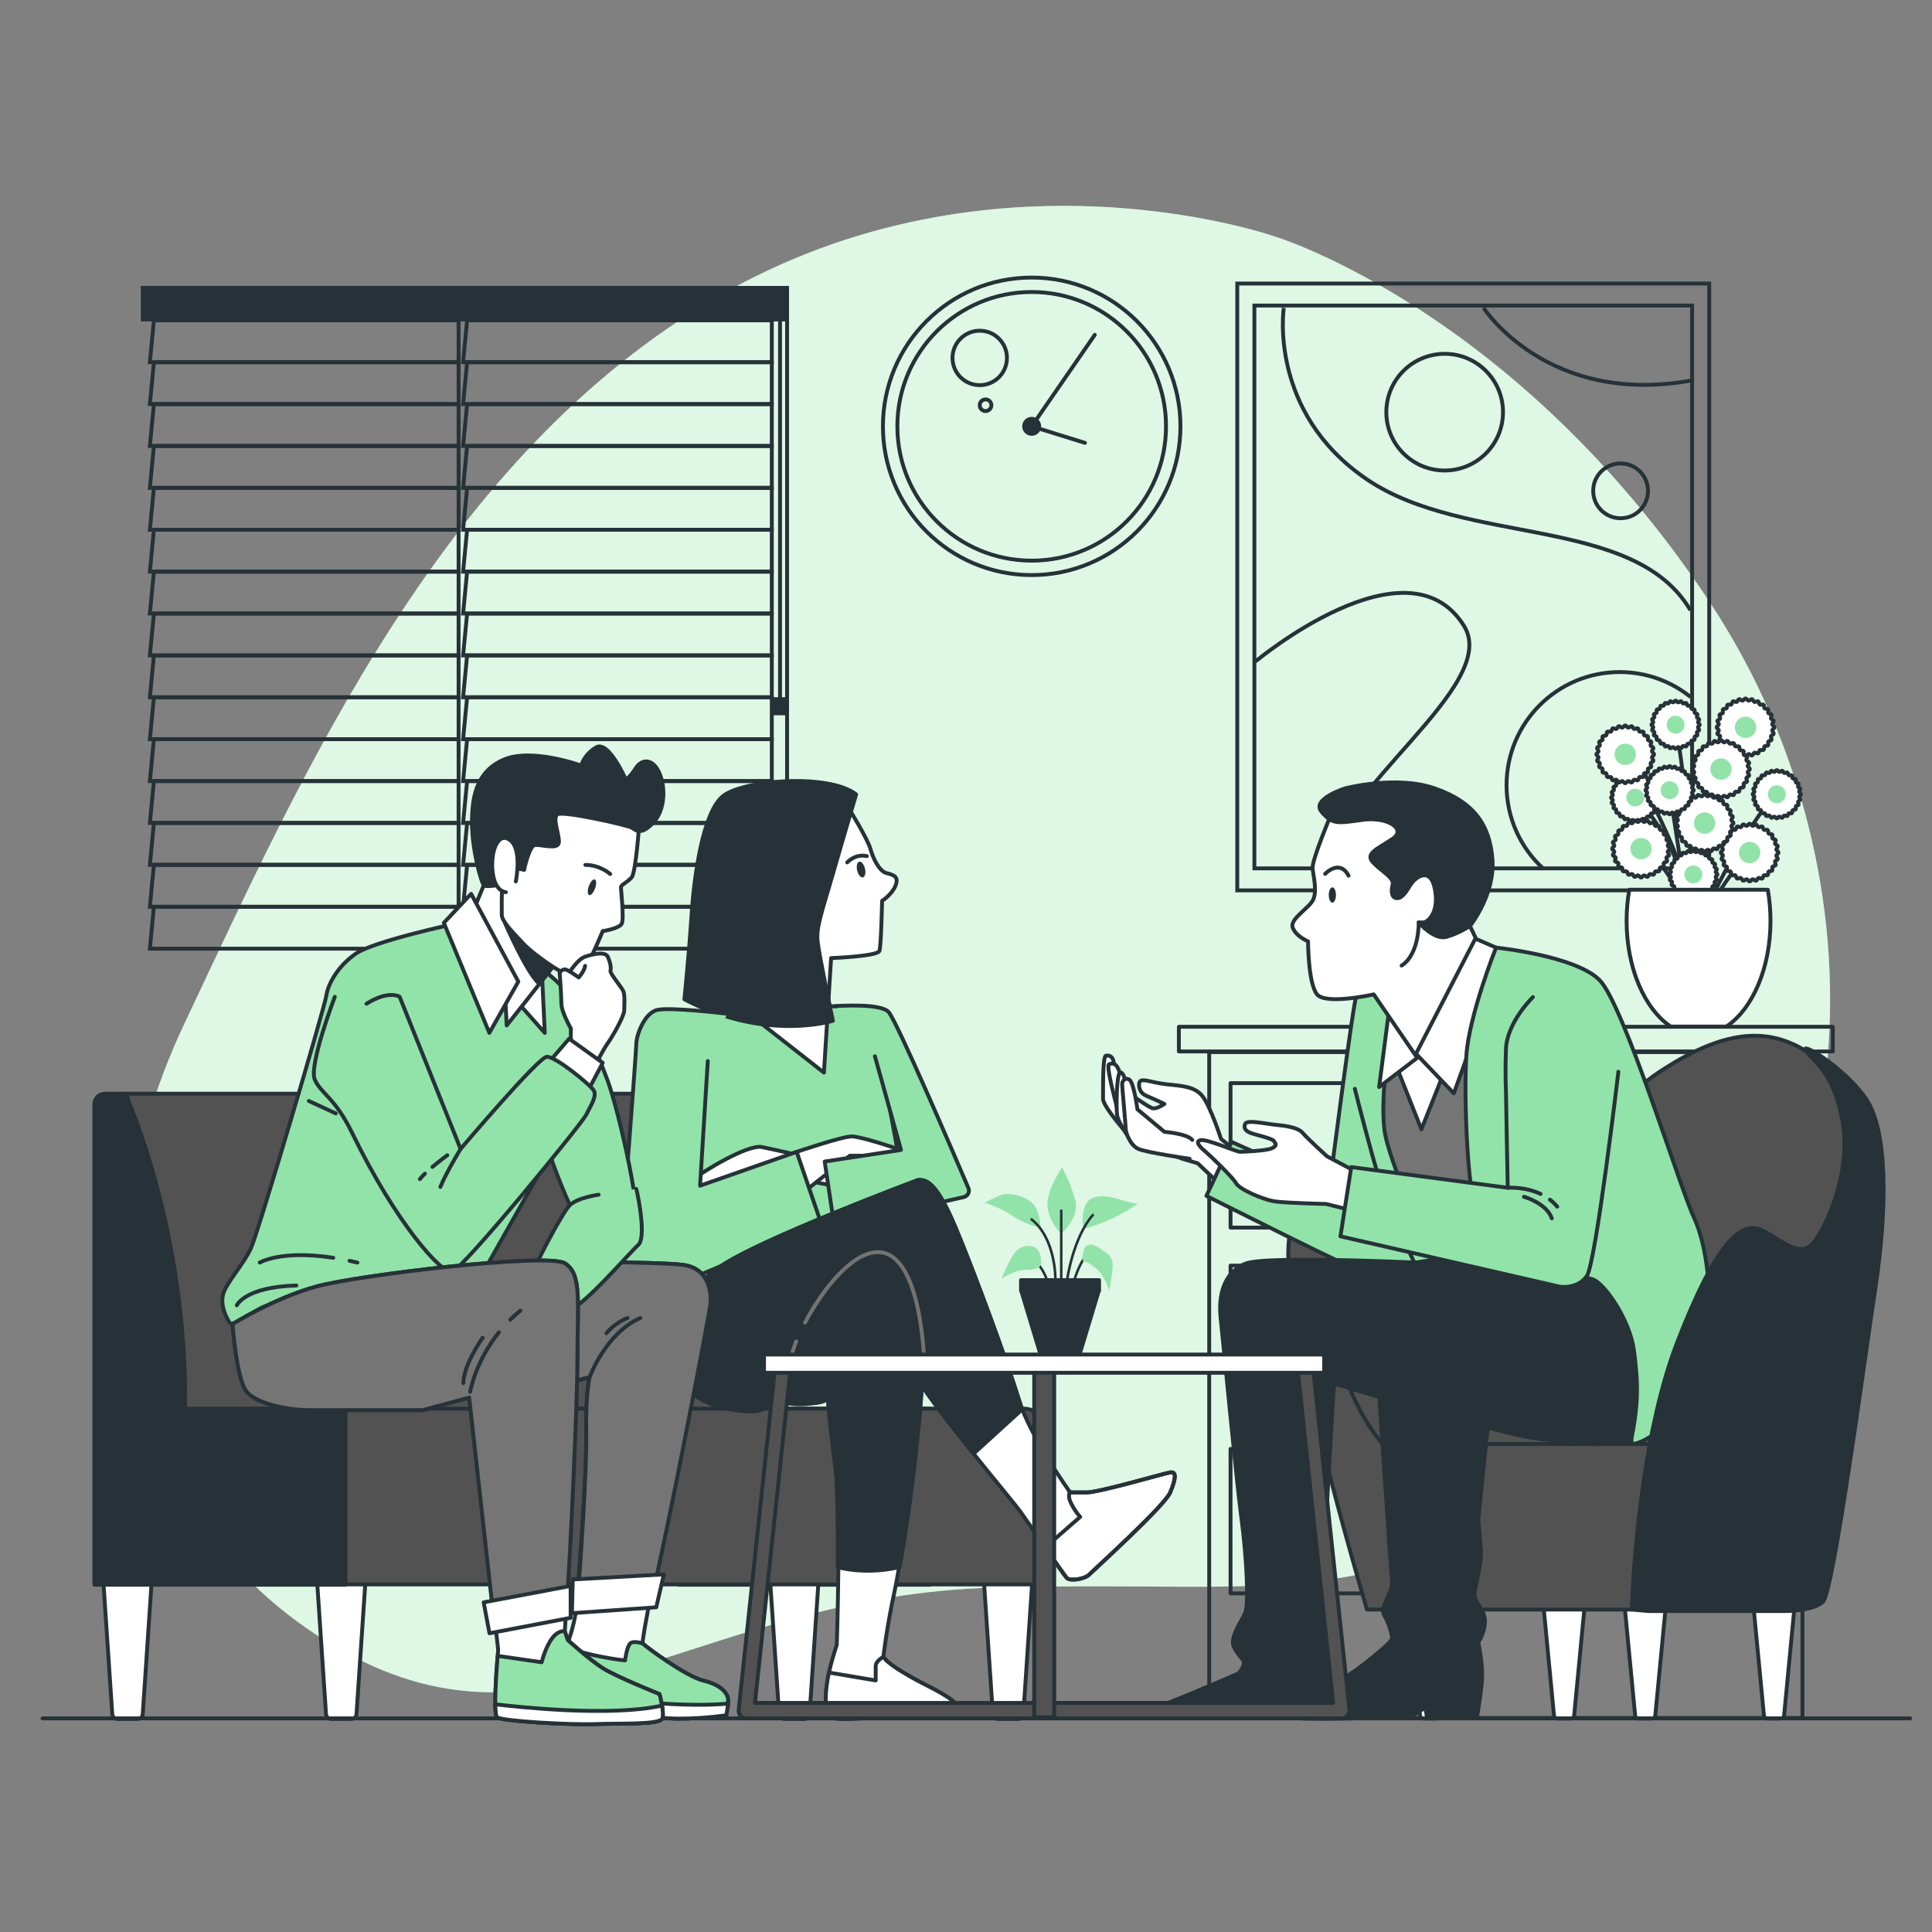 <?xml version="1.0" encoding="utf-8"?>
<!-- Generator: Adobe Illustrator 27.5.0, SVG Export Plug-In . SVG Version: 6.00 Build 0)  -->
<svg version="1.1" xmlns="http://www.w3.org/2000/svg" xmlns:xlink="http://www.w3.org/1999/xlink" x="0px" y="0px"
	 viewBox="0 0 500 500" style="enable-background:new 0 0 500 500;" xml:space="preserve">
<rect x="0" y="0" width="500" height="500" fill="#808080" stroke="none"/>
<g id="Background_Simple">
	<g>
		<path style="fill:#92E3A9;" d="M330.181,61.297c0,0-72.735-25.863-144.133,15.313C114.65,117.786,78.624,199.526,47.688,265.002
			C16.751,330.479,34.558,397.08,89.061,427.448c54.503,30.368,91.563-14.398,168.022-16.578
			c76.459-2.18,97.022,8.751,160.468-34.441c63.446-43.192,74.914-145.199,24.866-220.677
			C392.368,80.274,330.181,61.297,330.181,61.297z"/>
		<path style="opacity:0.7;fill:#FFFFFF;" d="M330.181,61.297c0,0-72.735-25.863-144.133,15.313
			C114.65,117.786,78.624,199.526,47.688,265.002C16.751,330.479,34.558,397.08,89.061,427.448
			c54.503,30.368,91.563-14.398,168.022-16.578c76.459-2.18,97.022,8.751,160.468-34.441
			c63.446-43.192,74.914-145.199,24.866-220.677C392.368,80.274,330.181,61.297,330.181,61.297z"/>
	</g>
</g>
<g id="Window">
	<g>
		<g>
			<polygon style="fill:none;stroke:#263238;stroke-miterlimit:10;" points="118.683,82.894 39.83,82.894 38.788,93.735 
				118.683,93.735 			"/>
			<polygon style="fill:none;stroke:#263238;stroke-miterlimit:10;" points="118.683,93.735 39.83,93.735 38.788,104.576 
				118.683,104.576 			"/>
			<polygon style="fill:none;stroke:#263238;stroke-miterlimit:10;" points="118.683,104.576 39.83,104.576 38.788,115.417 
				118.683,115.417 			"/>
			<polygon style="fill:none;stroke:#263238;stroke-miterlimit:10;" points="118.683,115.417 39.83,115.417 38.788,126.258 
				118.683,126.258 			"/>
			<polygon style="fill:none;stroke:#263238;stroke-miterlimit:10;" points="118.683,126.258 39.83,126.258 38.788,137.099 
				118.683,137.099 			"/>
			<polygon style="fill:none;stroke:#263238;stroke-miterlimit:10;" points="118.683,137.099 39.83,137.099 38.788,147.94 
				118.683,147.94 			"/>
			<polygon style="fill:none;stroke:#263238;stroke-miterlimit:10;" points="118.683,147.94 39.83,147.94 38.788,158.78 
				118.683,158.78 			"/>
			<polygon style="fill:none;stroke:#263238;stroke-miterlimit:10;" points="118.683,158.78 39.83,158.78 38.788,169.621 
				118.683,169.621 			"/>
			<polygon style="fill:none;stroke:#263238;stroke-miterlimit:10;" points="118.683,169.621 39.83,169.621 38.788,180.462 
				118.683,180.462 			"/>
			<polygon style="fill:none;stroke:#263238;stroke-miterlimit:10;" points="118.683,180.462 39.83,180.462 38.788,191.303 
				118.683,191.303 			"/>
			<polygon style="fill:none;stroke:#263238;stroke-miterlimit:10;" points="118.683,191.303 39.83,191.303 38.788,202.144 
				118.683,202.144 			"/>
			<polygon style="fill:none;stroke:#263238;stroke-miterlimit:10;" points="118.683,202.144 39.83,202.144 38.788,212.985 
				118.683,212.985 			"/>
			<polygon style="fill:none;stroke:#263238;stroke-miterlimit:10;" points="118.683,212.985 39.83,212.985 38.788,223.826 
				118.683,223.826 			"/>
			<polygon style="fill:none;stroke:#263238;stroke-miterlimit:10;" points="118.683,223.826 39.83,223.826 38.788,234.667 
				118.683,234.667 			"/>
			<polygon style="fill:none;stroke:#263238;stroke-miterlimit:10;" points="118.683,234.667 39.83,234.667 38.788,245.508 
				118.683,245.508 			"/>
		</g>
		<g>
			<polygon style="fill:none;stroke:#263238;stroke-miterlimit:10;" points="199.742,82.894 120.889,82.894 119.848,93.735 
				199.742,93.735 			"/>
			<polygon style="fill:none;stroke:#263238;stroke-miterlimit:10;" points="199.742,93.735 120.889,93.735 119.848,104.576 
				199.742,104.576 			"/>
			<polygon style="fill:none;stroke:#263238;stroke-miterlimit:10;" points="199.742,104.576 120.889,104.576 119.848,115.417 
				199.742,115.417 			"/>
			<polygon style="fill:none;stroke:#263238;stroke-miterlimit:10;" points="199.742,115.417 120.889,115.417 119.848,126.258 
				199.742,126.258 			"/>
			<polygon style="fill:none;stroke:#263238;stroke-miterlimit:10;" points="199.742,126.258 120.889,126.258 119.848,137.099 
				199.742,137.099 			"/>
			<polygon style="fill:none;stroke:#263238;stroke-miterlimit:10;" points="199.742,137.099 120.889,137.099 119.848,147.94 
				199.742,147.94 			"/>
			<polygon style="fill:none;stroke:#263238;stroke-miterlimit:10;" points="199.742,147.94 120.889,147.94 119.848,158.78 
				199.742,158.78 			"/>
			<polygon style="fill:none;stroke:#263238;stroke-miterlimit:10;" points="199.742,158.78 120.889,158.78 119.848,169.621 
				199.742,169.621 			"/>
			<polygon style="fill:none;stroke:#263238;stroke-miterlimit:10;" points="199.742,169.621 120.889,169.621 119.848,180.462 
				199.742,180.462 			"/>
			<polygon style="fill:none;stroke:#263238;stroke-miterlimit:10;" points="199.742,180.462 120.889,180.462 119.848,191.303 
				199.742,191.303 			"/>
			<polygon style="fill:none;stroke:#263238;stroke-miterlimit:10;" points="199.742,191.303 120.889,191.303 119.848,202.144 
				199.742,202.144 			"/>
			<polygon style="fill:none;stroke:#263238;stroke-miterlimit:10;" points="199.742,202.144 120.889,202.144 119.848,212.985 
				199.742,212.985 			"/>
			<polygon style="fill:none;stroke:#263238;stroke-miterlimit:10;" points="199.742,212.985 120.889,212.985 119.848,223.826 
				199.742,223.826 			"/>
			<polygon style="fill:none;stroke:#263238;stroke-miterlimit:10;" points="199.742,223.826 120.889,223.826 119.848,234.667 
				199.742,234.667 			"/>
			<polygon style="fill:none;stroke:#263238;stroke-miterlimit:10;" points="199.742,234.667 120.889,234.667 119.848,245.508 
				199.742,245.508 			"/>
		</g>
		<rect x="36.945" y="74.501" style="fill:#263238;stroke:#263238;stroke-miterlimit:10;" width="166.747" height="8.178"/>
		<line style="fill:none;stroke:#263238;stroke-miterlimit:10;" x1="203.692" y1="82.679" x2="203.692" y2="226.709"/>
		<line style="fill:none;stroke:#263238;stroke-miterlimit:10;" x1="201.874" y1="82.91" x2="201.874" y2="181.728"/>
		<rect x="202.63" y="226.391" style="fill:#263238;stroke:#263238;stroke-miterlimit:10;" width="2.242" height="3.668"/>
		<rect x="200.611" y="180.941" style="fill:#263238;stroke:#263238;stroke-miterlimit:10;" width="2.242" height="3.668"/>
	</g>
</g>
<g id="Picture">
	<g>
		<rect x="320.205" y="73.379" style="fill:none;stroke:#263238;stroke-miterlimit:10;" width="122.139" height="157.049"/>
		<rect x="324.634" y="79.074" style="fill:none;stroke:#263238;stroke-miterlimit:10;" width="113.281" height="145.659"/>
		<path style="fill:none;stroke:#263238;stroke-miterlimit:10;" d="M332.241,79.672c0,0-4.118,26.996,21.505,44.383
			c25.624,17.387,69.092,9.151,83.734,33.86"/>
		<path style="fill:none;stroke:#263238;stroke-miterlimit:10;" d="M324.92,171.184c0,0,39.349-32.86,53.992-9.151
			c9.609,15.557-34.775,43.011-34.775,62.686"/>
		<path style="fill:none;stroke:#263238;stroke-miterlimit:10;" d="M383.945,79.672c0,0,16.472,25.623,53.992,18.76"/>
		<circle style="fill:none;stroke:#263238;stroke-miterlimit:10;" cx="373.879" cy="106.668" r="15.099"/>
		<circle style="fill:none;stroke:#263238;stroke-miterlimit:10;" cx="419.406" cy="127.03" r="7.092"/>
		<path style="fill:none;stroke:#263238;stroke-miterlimit:10;" d="M399.41,224.82c-5.849-5.354-9.517-13.052-9.517-21.606
			c0-16.173,13.111-29.284,29.284-29.284c6.946,0,13.328,2.419,18.348,6.46"/>
	</g>
</g>
<g id="Couch">
	<g>
		<path style="fill:#525252;stroke:#263238;stroke-linecap:round;stroke-linejoin:round;stroke-miterlimit:10;" d="M199.154,364.55
			c0.5-47-15.5-81.5-15.5-81.5h-8H32.426l0.724,1.19l6.013,80.575h136.492v45.317h65V364.55H199.154z"/>
		<path style="fill:#FFFFFF;stroke:#263238;stroke-linecap:round;stroke-linejoin:round;stroke-miterlimit:10;" d="M90.927,444.867
			h-5.217c-0.712,0-1.299-0.557-1.337-1.268l-2.519-37.457h12.928l-2.519,37.457C92.227,444.31,91.639,444.867,90.927,444.867z"/>
		<path style="fill:#FFFFFF;stroke:#263238;stroke-linecap:round;stroke-linejoin:round;stroke-miterlimit:10;" d="M263.502,444.867
			h-5.217c-0.712,0-1.299-0.557-1.337-1.268l-2.519-37.457h12.928l-2.519,37.457C264.801,444.31,264.214,444.867,263.502,444.867z"
			/>
		<path style="fill:#FFFFFF;stroke:#263238;stroke-linecap:round;stroke-linejoin:round;stroke-miterlimit:10;" d="M35.607,444.867
			H30.39c-0.712,0-1.299-0.557-1.337-1.268l-2.519-37.457h12.928l-2.519,37.457C36.907,444.31,36.319,444.867,35.607,444.867z"/>
		<path style="fill:#FFFFFF;stroke:#263238;stroke-linecap:round;stroke-linejoin:round;stroke-miterlimit:10;" d="M208.182,444.867
			h-5.217c-0.712,0-1.299-0.557-1.337-1.268l-2.519-37.457h12.928l-2.519,37.457C209.481,444.31,208.894,444.867,208.182,444.867z"
			/>
		<path style="fill:#263238;stroke:#263238;stroke-linecap:round;stroke-linejoin:round;stroke-miterlimit:10;" d="M89.426,410.132
			V364.55h-41.5c0.5-47-15.5-81.5-15.5-81.5h-5.265c-1.511,0-2.735,1.225-2.735,2.735v124.346H89.426z"/>
		<path style="fill:#525252;stroke:#263238;stroke-linecap:round;stroke-linejoin:round;stroke-miterlimit:10;" d="M271.266,410.05
			H89.426v-45.5h175.42c3.546,0,6.42,2.874,6.42,6.42V410.05z"/>
	</g>
</g>
<g id="Clock">
	<g>
		<circle style="fill:none;stroke:#263238;stroke-linecap:round;stroke-miterlimit:10;" cx="267" cy="110.333" r="38.5"/>
		<circle style="fill:none;stroke:#263238;stroke-linecap:round;stroke-miterlimit:10;" cx="267" cy="110.333" r="34.764"/>
		<polyline style="fill:none;stroke:#263238;stroke-linecap:round;stroke-miterlimit:10;" points="280.786,114.615 267,110.333 
			283.327,86.661 		"/>
		<circle style="fill:#263238;stroke:#263238;stroke-miterlimit:10;" cx="267" cy="110.333" r="1.952"/>
		<circle style="fill:none;stroke:#263238;stroke-linecap:round;stroke-miterlimit:10;" cx="253.551" cy="92.632" r="7.045"/>
		<path style="fill:none;stroke:#263238;stroke-linecap:round;stroke-miterlimit:10;" d="M256.57,104.877
			c0,0.834-0.676,1.51-1.51,1.51c-0.834,0-1.51-0.676-1.51-1.51c0-0.834,0.676-1.51,1.51-1.51
			C255.895,103.367,256.57,104.043,256.57,104.877z"/>
	</g>
</g>
<g id="Furniture">
	<g>
		
			<rect x="305.09" y="265.73" transform="matrix(-1 -1.224647e-16 1.224647e-16 -1 779.416 537.839)" style="fill:none;stroke:#263238;stroke-linecap:round;stroke-linejoin:round;stroke-miterlimit:10;" width="169.235" height="6.379"/>
		
			<rect x="312.94" y="272.292" transform="matrix(-1 -1.224647e-16 1.224647e-16 -1 779.416 716.901)" style="fill:none;stroke:#263238;stroke-linecap:round;stroke-linejoin:round;stroke-miterlimit:10;" width="153.536" height="172.317"/>
		<g>
			
				<rect x="318.463" y="280.309" transform="matrix(-1 -1.224647e-16 1.224647e-16 -1 779.594 598.006)" style="fill:none;stroke:#263238;stroke-linecap:round;stroke-linejoin:round;stroke-miterlimit:10;" width="142.669" height="37.389"/>
			
				<rect x="382.91" y="295.559" transform="matrix(-1 -1.224647e-16 1.224647e-16 -1 780.086 598.006)" style="fill:#263238;stroke:#263238;stroke-linecap:round;stroke-linejoin:round;stroke-miterlimit:10;" width="14.267" height="6.887"/>
		</g>
		<g>
			
				<rect x="318.463" y="327.537" transform="matrix(-1 -1.224647e-16 1.224647e-16 -1 779.594 692.463)" style="fill:none;stroke:#263238;stroke-linecap:round;stroke-linejoin:round;stroke-miterlimit:10;" width="142.669" height="37.389"/>
			
				<rect x="382.91" y="342.788" transform="matrix(-1 -1.224647e-16 1.224647e-16 -1 780.086 692.463)" style="fill:#263238;stroke:#263238;stroke-linecap:round;stroke-linejoin:round;stroke-miterlimit:10;" width="14.267" height="6.887"/>
		</g>
		<g>
			
				<rect x="318.463" y="374.984" transform="matrix(-1 -1.224647e-16 1.224647e-16 -1 779.594 787.356)" style="fill:none;stroke:#263238;stroke-linecap:round;stroke-linejoin:round;stroke-miterlimit:10;" width="142.669" height="37.389"/>
			
				<rect x="382.91" y="390.234" transform="matrix(-1 -1.224647e-16 1.224647e-16 -1 780.086 787.356)" style="fill:#263238;stroke:#263238;stroke-linecap:round;stroke-linejoin:round;stroke-miterlimit:10;" width="14.267" height="6.887"/>
		</g>
	</g>
	<g>
		<g>
			<g>
				<path style="fill:none;stroke:#263238;stroke-linecap:round;stroke-linejoin:round;stroke-miterlimit:10;" d="M433.651,187.559
					c0,0,4.326,23.127,4.538,52.994"/>
				<path style="fill:none;stroke:#263238;stroke-linecap:round;stroke-linejoin:round;stroke-miterlimit:10;" d="M451.745,188.233
					c0,0-11.226,19.488-12.286,50.413"/>
				<path style="fill:none;stroke:#263238;stroke-linecap:round;stroke-linejoin:round;stroke-miterlimit:10;" d="M460.006,204.543
					c0,0-13.98,16.946-21.818,39.822"/>
				<path style="fill:none;stroke:#263238;stroke-linecap:round;stroke-linejoin:round;stroke-miterlimit:10;" d="M452.804,220.642
					c0,0-11.65,11.438-14.404,26.478"/>
				<path style="fill:none;stroke:#263238;stroke-linecap:round;stroke-linejoin:round;stroke-miterlimit:10;" d="M424.696,219.638
					c0,0,11.666,4.816,13.915,29.176"/>
				<path style="fill:none;stroke:#263238;stroke-linecap:round;stroke-linejoin:round;stroke-miterlimit:10;" d="M438.612,241.4
					c-2.754-23.936-15.419-34.995-15.419-34.995"/>
				
					<line style="fill:none;stroke:#263238;stroke-linecap:round;stroke-linejoin:round;stroke-miterlimit:10;" x1="432.09" y1="204.499" x2="438.188" y2="244.366"/>
				<path style="fill:none;stroke:#263238;stroke-linecap:round;stroke-linejoin:round;stroke-miterlimit:10;" d="M420.183,194.587
					c0,0,18.139,28.066,19.488,50.625"/>
			</g>
			<g>
				<g>
					<path style="fill:#FFFFFF;" d="M429.436,206.405c0,0.228-0.44,0.43-0.464,0.652c-0.025,0.226,0.358,0.52,0.309,0.738
						c-0.05,0.222-0.524,0.32-0.598,0.532c-0.075,0.214,0.233,0.586,0.136,0.788c-0.098,0.204-0.582,0.194-0.702,0.384
						c-0.12,0.191,0.097,0.623-0.043,0.799c-0.141,0.176-0.61,0.06-0.769,0.219c-0.159,0.159-0.043,0.628-0.219,0.769
						c-0.176,0.141-0.608-0.077-0.799,0.043c-0.19,0.12-0.18,0.603-0.384,0.701c-0.202,0.098-0.574-0.211-0.788-0.136
						c-0.211,0.074-0.31,0.547-0.531,0.598c-0.218,0.049-0.512-0.334-0.738-0.309c-0.222,0.025-0.423,0.464-0.652,0.464
						c-0.228,0-0.43-0.439-0.652-0.464c-0.226-0.025-0.52,0.359-0.738,0.309c-0.221-0.05-0.32-0.524-0.532-0.598
						c-0.214-0.075-0.586,0.233-0.788,0.136c-0.204-0.098-0.194-0.582-0.385-0.702c-0.191-0.12-0.623,0.097-0.799-0.043
						c-0.176-0.141-0.06-0.61-0.219-0.769c-0.159-0.159-0.628-0.043-0.769-0.219c-0.14-0.176,0.077-0.607-0.043-0.799
						c-0.12-0.19-0.603-0.18-0.701-0.384c-0.098-0.202,0.211-0.574,0.136-0.788c-0.074-0.211-0.547-0.31-0.598-0.531
						c-0.049-0.218,0.334-0.512,0.309-0.738c-0.025-0.222-0.464-0.423-0.464-0.651s0.439-0.43,0.464-0.652
						c0.025-0.226-0.358-0.52-0.309-0.738c0.05-0.222,0.524-0.32,0.598-0.532c0.075-0.214-0.233-0.586-0.136-0.788
						c0.098-0.204,0.582-0.194,0.702-0.384c0.12-0.191-0.097-0.623,0.043-0.799c0.141-0.176,0.61-0.06,0.769-0.219
						c0.16-0.159,0.043-0.628,0.219-0.769c0.176-0.14,0.607,0.077,0.799-0.043c0.19-0.12,0.18-0.603,0.384-0.701
						c0.202-0.097,0.574,0.211,0.788,0.136c0.211-0.074,0.31-0.547,0.532-0.598c0.218-0.05,0.512,0.334,0.738,0.309
						c0.222-0.025,0.423-0.464,0.652-0.464s0.43,0.439,0.652,0.464c0.226,0.025,0.52-0.358,0.738-0.309
						c0.221,0.05,0.32,0.524,0.532,0.598c0.214,0.075,0.586-0.233,0.788-0.136c0.204,0.098,0.194,0.582,0.384,0.702
						c0.191,0.12,0.623-0.097,0.799,0.043c0.176,0.141,0.06,0.61,0.219,0.769c0.159,0.159,0.629,0.043,0.769,0.219
						c0.14,0.176-0.077,0.607,0.043,0.799c0.12,0.19,0.603,0.18,0.701,0.384c0.098,0.202-0.211,0.574-0.136,0.788
						c0.074,0.211,0.547,0.31,0.598,0.531c0.05,0.218-0.334,0.512-0.309,0.738C428.996,205.975,429.436,206.177,429.436,206.405z"/>
					<path style="fill:none;stroke:#263238;stroke-linecap:round;stroke-linejoin:round;stroke-miterlimit:10;" d="M429.436,206.405
						c0,0.228-0.44,0.43-0.464,0.652c-0.025,0.226,0.358,0.52,0.309,0.738c-0.05,0.222-0.524,0.32-0.598,0.532
						c-0.075,0.214,0.233,0.586,0.136,0.788c-0.098,0.204-0.582,0.194-0.702,0.384c-0.12,0.191,0.097,0.623-0.043,0.799
						c-0.141,0.176-0.61,0.06-0.769,0.219c-0.159,0.159-0.043,0.628-0.219,0.769c-0.176,0.141-0.608-0.077-0.799,0.043
						c-0.19,0.12-0.18,0.603-0.384,0.701c-0.202,0.098-0.574-0.211-0.788-0.136c-0.211,0.074-0.31,0.547-0.531,0.598
						c-0.218,0.049-0.512-0.334-0.738-0.309c-0.222,0.025-0.423,0.464-0.652,0.464c-0.228,0-0.43-0.439-0.652-0.464
						c-0.226-0.025-0.52,0.359-0.738,0.309c-0.221-0.05-0.32-0.524-0.532-0.598c-0.214-0.075-0.586,0.233-0.788,0.136
						c-0.204-0.098-0.194-0.582-0.385-0.702c-0.191-0.12-0.623,0.097-0.799-0.043c-0.176-0.141-0.06-0.61-0.219-0.769
						c-0.159-0.159-0.628-0.043-0.769-0.219c-0.14-0.176,0.077-0.607-0.043-0.799c-0.12-0.19-0.603-0.18-0.701-0.384
						c-0.098-0.202,0.211-0.574,0.136-0.788c-0.074-0.211-0.547-0.31-0.598-0.531c-0.049-0.218,0.334-0.512,0.309-0.738
						c-0.025-0.222-0.464-0.423-0.464-0.651s0.439-0.43,0.464-0.652c0.025-0.226-0.358-0.52-0.309-0.738
						c0.05-0.222,0.524-0.32,0.598-0.532c0.075-0.214-0.233-0.586-0.136-0.788c0.098-0.204,0.582-0.194,0.702-0.384
						c0.12-0.191-0.097-0.623,0.043-0.799c0.141-0.176,0.61-0.06,0.769-0.219c0.16-0.159,0.043-0.628,0.219-0.769
						c0.176-0.14,0.607,0.077,0.799-0.043c0.19-0.12,0.18-0.603,0.384-0.701c0.202-0.097,0.574,0.211,0.788,0.136
						c0.211-0.074,0.31-0.547,0.532-0.598c0.218-0.05,0.512,0.334,0.738,0.309c0.222-0.025,0.423-0.464,0.652-0.464
						s0.43,0.439,0.652,0.464c0.226,0.025,0.52-0.358,0.738-0.309c0.221,0.05,0.32,0.524,0.532,0.598
						c0.214,0.075,0.586-0.233,0.788-0.136c0.204,0.098,0.194,0.582,0.384,0.702c0.191,0.12,0.623-0.097,0.799,0.043
						c0.176,0.141,0.06,0.61,0.219,0.769c0.159,0.159,0.629,0.043,0.769,0.219c0.14,0.176-0.077,0.607,0.043,0.799
						c0.12,0.19,0.603,0.18,0.701,0.384c0.098,0.202-0.211,0.574-0.136,0.788c0.074,0.211,0.547,0.31,0.598,0.531
						c0.05,0.218-0.334,0.512-0.309,0.738C428.996,205.975,429.436,206.177,429.436,206.405z"/>
				</g>
				<path style="fill:#92E3A9;" d="M425.507,206.405c0,1.278-1.036,2.314-2.314,2.314c-1.278,0-2.314-1.036-2.314-2.314
					c0-1.278,1.036-2.314,2.314-2.314C424.471,204.091,425.507,205.127,425.507,206.405z"/>
			</g>
			<g>
				<g>
					<path style="fill:#FFFFFF;" d="M432.166,219.638c0,0.273-0.526,0.514-0.555,0.78c-0.03,0.271,0.429,0.622,0.37,0.883
						c-0.06,0.265-0.627,0.383-0.715,0.636c-0.09,0.256,0.279,0.701,0.163,0.943c-0.118,0.244-0.696,0.232-0.84,0.46
						c-0.144,0.229,0.116,0.745-0.052,0.956c-0.168,0.211-0.73,0.071-0.92,0.262c-0.191,0.191-0.051,0.752-0.262,0.921
						c-0.211,0.168-0.727-0.092-0.956,0.052c-0.227,0.143-0.216,0.721-0.46,0.839c-0.242,0.117-0.687-0.252-0.943-0.163
						c-0.253,0.089-0.371,0.655-0.636,0.715c-0.261,0.059-0.612-0.4-0.883-0.37c-0.265,0.03-0.506,0.555-0.78,0.555
						c-0.273,0-0.514-0.526-0.78-0.555c-0.271-0.03-0.622,0.429-0.883,0.37c-0.265-0.06-0.383-0.627-0.636-0.715
						c-0.256-0.09-0.701,0.279-0.943,0.163c-0.244-0.118-0.232-0.696-0.46-0.84c-0.229-0.144-0.745,0.116-0.956-0.052
						c-0.211-0.169-0.071-0.73-0.262-0.921s-0.752-0.051-0.92-0.262c-0.168-0.21,0.092-0.727-0.052-0.956
						c-0.143-0.228-0.722-0.216-0.839-0.46c-0.117-0.242,0.252-0.687,0.163-0.943c-0.089-0.253-0.655-0.371-0.715-0.636
						c-0.059-0.261,0.4-0.612,0.37-0.883c-0.03-0.265-0.555-0.507-0.555-0.78c0-0.273,0.526-0.514,0.555-0.78
						c0.03-0.271-0.429-0.622-0.37-0.883c0.06-0.265,0.627-0.383,0.715-0.636c0.089-0.256-0.279-0.701-0.163-0.943
						c0.118-0.244,0.696-0.232,0.839-0.46c0.144-0.229-0.116-0.745,0.052-0.956c0.169-0.211,0.73-0.071,0.92-0.262
						c0.191-0.191,0.051-0.752,0.262-0.92c0.21-0.168,0.727,0.092,0.956-0.052c0.228-0.143,0.216-0.721,0.46-0.839
						c0.242-0.117,0.687,0.252,0.943,0.163c0.253-0.089,0.371-0.655,0.636-0.715c0.261-0.059,0.612,0.4,0.883,0.37
						c0.265-0.03,0.506-0.555,0.78-0.555c0.273,0,0.514,0.526,0.78,0.555c0.271,0.03,0.622-0.429,0.883-0.37
						c0.265,0.06,0.383,0.626,0.636,0.715c0.256,0.09,0.701-0.279,0.943-0.162c0.244,0.118,0.232,0.696,0.46,0.839
						c0.229,0.144,0.745-0.116,0.956,0.052c0.211,0.169,0.071,0.73,0.262,0.921c0.191,0.191,0.752,0.051,0.92,0.262
						c0.168,0.21-0.092,0.727,0.052,0.956c0.143,0.228,0.722,0.216,0.839,0.46c0.117,0.242-0.252,0.687-0.163,0.943
						c0.089,0.253,0.655,0.371,0.715,0.636c0.059,0.261-0.4,0.612-0.37,0.883C431.64,219.124,432.166,219.365,432.166,219.638z"/>
					<path style="fill:none;stroke:#263238;stroke-linecap:round;stroke-linejoin:round;stroke-miterlimit:10;" d="M432.166,219.638
						c0,0.273-0.526,0.514-0.555,0.78c-0.03,0.271,0.429,0.622,0.37,0.883c-0.06,0.265-0.627,0.383-0.715,0.636
						c-0.09,0.256,0.279,0.701,0.163,0.943c-0.118,0.244-0.696,0.232-0.84,0.46c-0.144,0.229,0.116,0.745-0.052,0.956
						c-0.168,0.211-0.73,0.071-0.92,0.262c-0.191,0.191-0.051,0.752-0.262,0.921c-0.211,0.168-0.727-0.092-0.956,0.052
						c-0.227,0.143-0.216,0.721-0.46,0.839c-0.242,0.117-0.687-0.252-0.943-0.163c-0.253,0.089-0.371,0.655-0.636,0.715
						c-0.261,0.059-0.612-0.4-0.883-0.37c-0.265,0.03-0.506,0.555-0.78,0.555c-0.273,0-0.514-0.526-0.78-0.555
						c-0.271-0.03-0.622,0.429-0.883,0.37c-0.265-0.06-0.383-0.627-0.636-0.715c-0.256-0.09-0.701,0.279-0.943,0.163
						c-0.244-0.118-0.232-0.696-0.46-0.84c-0.229-0.144-0.745,0.116-0.956-0.052c-0.211-0.169-0.071-0.73-0.262-0.921
						s-0.752-0.051-0.92-0.262c-0.168-0.21,0.092-0.727-0.052-0.956c-0.143-0.228-0.722-0.216-0.839-0.46
						c-0.117-0.242,0.252-0.687,0.163-0.943c-0.089-0.253-0.655-0.371-0.715-0.636c-0.059-0.261,0.4-0.612,0.37-0.883
						c-0.03-0.265-0.555-0.507-0.555-0.78c0-0.273,0.526-0.514,0.555-0.78c0.03-0.271-0.429-0.622-0.37-0.883
						c0.06-0.265,0.627-0.383,0.715-0.636c0.089-0.256-0.279-0.701-0.163-0.943c0.118-0.244,0.696-0.232,0.839-0.46
						c0.144-0.229-0.116-0.745,0.052-0.956c0.169-0.211,0.73-0.071,0.92-0.262c0.191-0.191,0.051-0.752,0.262-0.92
						c0.21-0.168,0.727,0.092,0.956-0.052c0.228-0.143,0.216-0.721,0.46-0.839c0.242-0.117,0.687,0.252,0.943,0.163
						c0.253-0.089,0.371-0.655,0.636-0.715c0.261-0.059,0.612,0.4,0.883,0.37c0.265-0.03,0.506-0.555,0.78-0.555
						c0.273,0,0.514,0.526,0.78,0.555c0.271,0.03,0.622-0.429,0.883-0.37c0.265,0.06,0.383,0.626,0.636,0.715
						c0.256,0.09,0.701-0.279,0.943-0.162c0.244,0.118,0.232,0.696,0.46,0.839c0.229,0.144,0.745-0.116,0.956,0.052
						c0.211,0.169,0.071,0.73,0.262,0.921c0.191,0.191,0.752,0.051,0.92,0.262c0.168,0.21-0.092,0.727,0.052,0.956
						c0.143,0.228,0.722,0.216,0.839,0.46c0.117,0.242-0.252,0.687-0.163,0.943c0.089,0.253,0.655,0.371,0.715,0.636
						c0.059,0.261-0.4,0.612-0.37,0.883C431.64,219.124,432.166,219.365,432.166,219.638z"/>
				</g>
				<circle style="fill:#92E3A9;" cx="424.696" cy="219.638" r="2.769"/>
			</g>
			<g>
				<g>
					<path style="fill:#FFFFFF;" d="M460.273,220.642c0,0.273-0.526,0.514-0.555,0.78c-0.03,0.271,0.429,0.622,0.37,0.883
						c-0.06,0.265-0.627,0.383-0.715,0.636c-0.09,0.256,0.279,0.701,0.163,0.943c-0.118,0.244-0.696,0.232-0.84,0.46
						c-0.144,0.229,0.116,0.745-0.052,0.956c-0.168,0.211-0.73,0.071-0.921,0.262c-0.191,0.191-0.051,0.752-0.262,0.921
						c-0.21,0.168-0.727-0.092-0.955,0.052c-0.228,0.143-0.216,0.721-0.46,0.839c-0.242,0.117-0.687-0.252-0.943-0.163
						c-0.253,0.089-0.371,0.655-0.636,0.715c-0.261,0.059-0.612-0.4-0.883-0.37c-0.265,0.03-0.506,0.555-0.78,0.555
						c-0.273,0-0.514-0.526-0.78-0.555c-0.271-0.03-0.622,0.429-0.883,0.37c-0.265-0.06-0.383-0.627-0.636-0.715
						c-0.256-0.09-0.701,0.279-0.943,0.163c-0.244-0.118-0.232-0.696-0.46-0.84c-0.229-0.144-0.745,0.116-0.956-0.052
						c-0.211-0.169-0.071-0.73-0.262-0.921c-0.191-0.191-0.752-0.051-0.92-0.262c-0.168-0.21,0.092-0.727-0.052-0.956
						c-0.143-0.228-0.721-0.216-0.839-0.46c-0.117-0.242,0.252-0.687,0.163-0.943c-0.089-0.253-0.655-0.371-0.715-0.636
						c-0.059-0.261,0.4-0.612,0.37-0.883c-0.029-0.265-0.555-0.507-0.555-0.78c0-0.273,0.526-0.514,0.555-0.78
						c0.03-0.271-0.429-0.622-0.37-0.883c0.06-0.265,0.626-0.383,0.715-0.636c0.09-0.256-0.279-0.701-0.162-0.943
						c0.118-0.244,0.696-0.232,0.839-0.46c0.144-0.229-0.116-0.745,0.052-0.956c0.168-0.211,0.73-0.071,0.92-0.262
						c0.191-0.191,0.051-0.752,0.262-0.92c0.21-0.168,0.727,0.092,0.956-0.052c0.227-0.143,0.216-0.721,0.46-0.839
						c0.242-0.117,0.687,0.252,0.943,0.163c0.253-0.089,0.371-0.655,0.636-0.715c0.261-0.059,0.612,0.4,0.883,0.37
						c0.265-0.029,0.506-0.555,0.78-0.555c0.273,0,0.514,0.526,0.78,0.555c0.271,0.03,0.622-0.429,0.883-0.369
						c0.265,0.06,0.383,0.626,0.636,0.715c0.256,0.09,0.701-0.279,0.943-0.162c0.244,0.118,0.232,0.696,0.46,0.839
						c0.229,0.144,0.745-0.116,0.956,0.052c0.211,0.169,0.071,0.73,0.262,0.921c0.191,0.191,0.752,0.051,0.921,0.262
						c0.168,0.21-0.092,0.727,0.052,0.956c0.143,0.228,0.722,0.216,0.839,0.46c0.117,0.242-0.252,0.687-0.163,0.943
						c0.089,0.253,0.655,0.371,0.715,0.636c0.059,0.261-0.4,0.612-0.37,0.883C459.748,220.127,460.273,220.368,460.273,220.642z"/>
					<path style="fill:none;stroke:#263238;stroke-linecap:round;stroke-linejoin:round;stroke-miterlimit:10;" d="M460.273,220.642
						c0,0.273-0.526,0.514-0.555,0.78c-0.03,0.271,0.429,0.622,0.37,0.883c-0.06,0.265-0.627,0.383-0.715,0.636
						c-0.09,0.256,0.279,0.701,0.163,0.943c-0.118,0.244-0.696,0.232-0.84,0.46c-0.144,0.229,0.116,0.745-0.052,0.956
						c-0.168,0.211-0.73,0.071-0.921,0.262c-0.191,0.191-0.051,0.752-0.262,0.921c-0.21,0.168-0.727-0.092-0.955,0.052
						c-0.228,0.143-0.216,0.721-0.46,0.839c-0.242,0.117-0.687-0.252-0.943-0.163c-0.253,0.089-0.371,0.655-0.636,0.715
						c-0.261,0.059-0.612-0.4-0.883-0.37c-0.265,0.03-0.506,0.555-0.78,0.555c-0.273,0-0.514-0.526-0.78-0.555
						c-0.271-0.03-0.622,0.429-0.883,0.37c-0.265-0.06-0.383-0.627-0.636-0.715c-0.256-0.09-0.701,0.279-0.943,0.163
						c-0.244-0.118-0.232-0.696-0.46-0.84c-0.229-0.144-0.745,0.116-0.956-0.052c-0.211-0.169-0.071-0.73-0.262-0.921
						c-0.191-0.191-0.752-0.051-0.92-0.262c-0.168-0.21,0.092-0.727-0.052-0.956c-0.143-0.228-0.721-0.216-0.839-0.46
						c-0.117-0.242,0.252-0.687,0.163-0.943c-0.089-0.253-0.655-0.371-0.715-0.636c-0.059-0.261,0.4-0.612,0.37-0.883
						c-0.029-0.265-0.555-0.507-0.555-0.78c0-0.273,0.526-0.514,0.555-0.78c0.03-0.271-0.429-0.622-0.37-0.883
						c0.06-0.265,0.626-0.383,0.715-0.636c0.09-0.256-0.279-0.701-0.162-0.943c0.118-0.244,0.696-0.232,0.839-0.46
						c0.144-0.229-0.116-0.745,0.052-0.956c0.168-0.211,0.73-0.071,0.92-0.262c0.191-0.191,0.051-0.752,0.262-0.92
						c0.21-0.168,0.727,0.092,0.956-0.052c0.227-0.143,0.216-0.721,0.46-0.839c0.242-0.117,0.687,0.252,0.943,0.163
						c0.253-0.089,0.371-0.655,0.636-0.715c0.261-0.059,0.612,0.4,0.883,0.37c0.265-0.029,0.506-0.555,0.78-0.555
						c0.273,0,0.514,0.526,0.78,0.555c0.271,0.03,0.622-0.429,0.883-0.369c0.265,0.06,0.383,0.626,0.636,0.715
						c0.256,0.09,0.701-0.279,0.943-0.162c0.244,0.118,0.232,0.696,0.46,0.839c0.229,0.144,0.745-0.116,0.956,0.052
						c0.211,0.169,0.071,0.73,0.262,0.921c0.191,0.191,0.752,0.051,0.921,0.262c0.168,0.21-0.092,0.727,0.052,0.956
						c0.143,0.228,0.722,0.216,0.839,0.46c0.117,0.242-0.252,0.687-0.163,0.943c0.089,0.253,0.655,0.371,0.715,0.636
						c0.059,0.261-0.4,0.612-0.37,0.883C459.748,220.127,460.273,220.368,460.273,220.642z"/>
				</g>
				<circle style="fill:#92E3A9;" cx="452.804" cy="220.642" r="2.769"/>
			</g>
			<g>
				<g>
					<path style="fill:#FFFFFF;" d="M448.623,213.016c0,0.273-0.526,0.514-0.555,0.78c-0.03,0.271,0.429,0.622,0.37,0.883
						c-0.06,0.265-0.627,0.383-0.715,0.636c-0.09,0.256,0.279,0.701,0.162,0.943c-0.118,0.244-0.696,0.232-0.839,0.46
						c-0.144,0.229,0.116,0.745-0.052,0.956c-0.169,0.211-0.73,0.071-0.921,0.262c-0.191,0.191-0.051,0.752-0.262,0.92
						c-0.211,0.168-0.727-0.092-0.956,0.052c-0.228,0.143-0.216,0.722-0.46,0.839c-0.242,0.117-0.687-0.252-0.943-0.163
						c-0.253,0.089-0.371,0.655-0.636,0.715c-0.261,0.059-0.612-0.4-0.883-0.37c-0.265,0.03-0.507,0.555-0.78,0.555
						c-0.273,0-0.514-0.526-0.78-0.555c-0.271-0.03-0.622,0.429-0.883,0.37c-0.265-0.06-0.383-0.627-0.636-0.715
						c-0.256-0.09-0.701,0.279-0.943,0.162c-0.244-0.118-0.232-0.696-0.46-0.839c-0.229-0.144-0.745,0.116-0.956-0.052
						c-0.211-0.169-0.071-0.73-0.262-0.921c-0.191-0.191-0.752-0.051-0.92-0.262c-0.168-0.211,0.092-0.727-0.052-0.956
						c-0.143-0.228-0.722-0.216-0.839-0.46c-0.117-0.242,0.252-0.687,0.163-0.943c-0.089-0.253-0.655-0.371-0.715-0.636
						c-0.059-0.261,0.4-0.612,0.37-0.883c-0.03-0.265-0.555-0.506-0.555-0.78c0-0.273,0.526-0.514,0.555-0.78
						c0.03-0.271-0.429-0.622-0.37-0.883c0.06-0.265,0.627-0.383,0.715-0.636c0.089-0.256-0.279-0.701-0.163-0.943
						c0.118-0.244,0.696-0.232,0.839-0.46c0.144-0.229-0.116-0.745,0.052-0.956c0.169-0.211,0.73-0.071,0.92-0.262
						c0.191-0.191,0.051-0.752,0.262-0.92c0.211-0.168,0.727,0.092,0.956-0.052c0.228-0.143,0.216-0.722,0.46-0.839
						c0.242-0.117,0.687,0.252,0.943,0.162c0.253-0.089,0.371-0.655,0.636-0.715c0.261-0.059,0.612,0.4,0.883,0.37
						c0.265-0.029,0.506-0.555,0.78-0.555c0.273,0,0.514,0.526,0.78,0.555c0.271,0.03,0.622-0.429,0.883-0.369
						c0.265,0.06,0.383,0.627,0.636,0.715c0.256,0.09,0.701-0.279,0.943-0.162c0.244,0.118,0.232,0.696,0.46,0.839
						c0.229,0.144,0.745-0.116,0.956,0.052c0.211,0.168,0.071,0.73,0.262,0.92c0.191,0.191,0.752,0.051,0.92,0.262
						c0.168,0.21-0.092,0.727,0.052,0.956c0.143,0.228,0.722,0.216,0.839,0.46c0.117,0.242-0.252,0.687-0.163,0.943
						c0.089,0.253,0.655,0.371,0.715,0.636c0.059,0.261-0.4,0.612-0.37,0.883C448.097,212.502,448.623,212.743,448.623,213.016z"/>
					<path style="fill:none;stroke:#263238;stroke-linecap:round;stroke-linejoin:round;stroke-miterlimit:10;" d="M448.623,213.016
						c0,0.273-0.526,0.514-0.555,0.78c-0.03,0.271,0.429,0.622,0.37,0.883c-0.06,0.265-0.627,0.383-0.715,0.636
						c-0.09,0.256,0.279,0.701,0.162,0.943c-0.118,0.244-0.696,0.232-0.839,0.46c-0.144,0.229,0.116,0.745-0.052,0.956
						c-0.169,0.211-0.73,0.071-0.921,0.262c-0.191,0.191-0.051,0.752-0.262,0.92c-0.211,0.168-0.727-0.092-0.956,0.052
						c-0.228,0.143-0.216,0.722-0.46,0.839c-0.242,0.117-0.687-0.252-0.943-0.163c-0.253,0.089-0.371,0.655-0.636,0.715
						c-0.261,0.059-0.612-0.4-0.883-0.37c-0.265,0.03-0.507,0.555-0.78,0.555c-0.273,0-0.514-0.526-0.78-0.555
						c-0.271-0.03-0.622,0.429-0.883,0.37c-0.265-0.06-0.383-0.627-0.636-0.715c-0.256-0.09-0.701,0.279-0.943,0.162
						c-0.244-0.118-0.232-0.696-0.46-0.839c-0.229-0.144-0.745,0.116-0.956-0.052c-0.211-0.169-0.071-0.73-0.262-0.921
						c-0.191-0.191-0.752-0.051-0.92-0.262c-0.168-0.211,0.092-0.727-0.052-0.956c-0.143-0.228-0.722-0.216-0.839-0.46
						c-0.117-0.242,0.252-0.687,0.163-0.943c-0.089-0.253-0.655-0.371-0.715-0.636c-0.059-0.261,0.4-0.612,0.37-0.883
						c-0.03-0.265-0.555-0.506-0.555-0.78c0-0.273,0.526-0.514,0.555-0.78c0.03-0.271-0.429-0.622-0.37-0.883
						c0.06-0.265,0.627-0.383,0.715-0.636c0.089-0.256-0.279-0.701-0.163-0.943c0.118-0.244,0.696-0.232,0.839-0.46
						c0.144-0.229-0.116-0.745,0.052-0.956c0.169-0.211,0.73-0.071,0.92-0.262c0.191-0.191,0.051-0.752,0.262-0.92
						c0.211-0.168,0.727,0.092,0.956-0.052c0.228-0.143,0.216-0.722,0.46-0.839c0.242-0.117,0.687,0.252,0.943,0.162
						c0.253-0.089,0.371-0.655,0.636-0.715c0.261-0.059,0.612,0.4,0.883,0.37c0.265-0.029,0.506-0.555,0.78-0.555
						c0.273,0,0.514,0.526,0.78,0.555c0.271,0.03,0.622-0.429,0.883-0.369c0.265,0.06,0.383,0.627,0.636,0.715
						c0.256,0.09,0.701-0.279,0.943-0.162c0.244,0.118,0.232,0.696,0.46,0.839c0.229,0.144,0.745-0.116,0.956,0.052
						c0.211,0.168,0.071,0.73,0.262,0.92c0.191,0.191,0.752,0.051,0.92,0.262c0.168,0.21-0.092,0.727,0.052,0.956
						c0.143,0.228,0.722,0.216,0.839,0.46c0.117,0.242-0.252,0.687-0.163,0.943c0.089,0.253,0.655,0.371,0.715,0.636
						c0.059,0.261-0.4,0.612-0.37,0.883C448.097,212.502,448.623,212.743,448.623,213.016z"/>
				</g>
				<path style="fill:#92E3A9;" d="M443.923,213.016c0,1.529-1.24,2.769-2.769,2.769c-1.529,0-2.769-1.24-2.769-2.769
					c0-1.529,1.24-2.769,2.769-2.769C442.683,210.247,443.923,211.487,443.923,213.016z"/>
			</g>
			<g>
				<g>
					<path style="fill:#FFFFFF;" d="M428.076,195.223c0,0.273-0.526,0.514-0.555,0.78c-0.03,0.271,0.429,0.622,0.37,0.883
						c-0.06,0.265-0.627,0.383-0.715,0.636c-0.09,0.256,0.279,0.701,0.162,0.943c-0.118,0.244-0.696,0.232-0.839,0.46
						c-0.144,0.229,0.116,0.745-0.052,0.956c-0.169,0.211-0.73,0.071-0.92,0.262c-0.191,0.191-0.051,0.752-0.262,0.921
						c-0.211,0.168-0.727-0.092-0.956,0.052c-0.227,0.143-0.216,0.721-0.46,0.839c-0.242,0.117-0.687-0.252-0.943-0.162
						c-0.253,0.089-0.371,0.655-0.636,0.715c-0.261,0.059-0.612-0.4-0.883-0.37c-0.265,0.03-0.506,0.555-0.78,0.555
						c-0.273,0-0.514-0.526-0.78-0.555c-0.271-0.03-0.622,0.429-0.883,0.37c-0.265-0.06-0.383-0.627-0.636-0.715
						c-0.256-0.09-0.701,0.279-0.943,0.162c-0.244-0.118-0.232-0.696-0.46-0.839c-0.229-0.144-0.745,0.116-0.956-0.052
						c-0.211-0.169-0.071-0.73-0.262-0.921c-0.191-0.191-0.752-0.051-0.92-0.262c-0.168-0.211,0.092-0.727-0.052-0.956
						c-0.143-0.228-0.722-0.216-0.839-0.46c-0.117-0.242,0.252-0.687,0.163-0.943c-0.089-0.253-0.655-0.371-0.715-0.636
						c-0.059-0.261,0.4-0.612,0.37-0.883c-0.03-0.265-0.555-0.507-0.555-0.78c0-0.273,0.526-0.514,0.555-0.78
						c0.03-0.271-0.429-0.622-0.37-0.883c0.06-0.265,0.627-0.383,0.715-0.636c0.089-0.256-0.279-0.701-0.163-0.943
						c0.118-0.244,0.696-0.232,0.839-0.46c0.144-0.229-0.116-0.745,0.052-0.956c0.169-0.211,0.73-0.071,0.92-0.262
						c0.191-0.191,0.051-0.752,0.262-0.92c0.21-0.168,0.727,0.092,0.956-0.052c0.227-0.143,0.216-0.721,0.46-0.839
						c0.242-0.117,0.687,0.252,0.943,0.162c0.253-0.089,0.371-0.655,0.636-0.715c0.261-0.059,0.612,0.4,0.883,0.37
						c0.265-0.029,0.506-0.555,0.78-0.555c0.273,0,0.514,0.526,0.78,0.555c0.271,0.03,0.622-0.429,0.883-0.369
						c0.265,0.06,0.383,0.626,0.636,0.715c0.256,0.09,0.701-0.279,0.943-0.162c0.244,0.118,0.232,0.696,0.46,0.839
						c0.229,0.144,0.745-0.116,0.956,0.052c0.211,0.168,0.071,0.73,0.262,0.92c0.191,0.191,0.752,0.051,0.92,0.262
						c0.168,0.21-0.092,0.727,0.052,0.956c0.143,0.228,0.722,0.216,0.839,0.46c0.117,0.242-0.252,0.687-0.163,0.943
						c0.089,0.253,0.655,0.371,0.715,0.636c0.059,0.261-0.4,0.612-0.37,0.883C427.551,194.709,428.076,194.95,428.076,195.223z"/>
					<path style="fill:none;stroke:#263238;stroke-linecap:round;stroke-linejoin:round;stroke-miterlimit:10;" d="M428.076,195.223
						c0,0.273-0.526,0.514-0.555,0.78c-0.03,0.271,0.429,0.622,0.37,0.883c-0.06,0.265-0.627,0.383-0.715,0.636
						c-0.09,0.256,0.279,0.701,0.162,0.943c-0.118,0.244-0.696,0.232-0.839,0.46c-0.144,0.229,0.116,0.745-0.052,0.956
						c-0.169,0.211-0.73,0.071-0.92,0.262c-0.191,0.191-0.051,0.752-0.262,0.921c-0.211,0.168-0.727-0.092-0.956,0.052
						c-0.227,0.143-0.216,0.721-0.46,0.839c-0.242,0.117-0.687-0.252-0.943-0.162c-0.253,0.089-0.371,0.655-0.636,0.715
						c-0.261,0.059-0.612-0.4-0.883-0.37c-0.265,0.03-0.506,0.555-0.78,0.555c-0.273,0-0.514-0.526-0.78-0.555
						c-0.271-0.03-0.622,0.429-0.883,0.37c-0.265-0.06-0.383-0.627-0.636-0.715c-0.256-0.09-0.701,0.279-0.943,0.162
						c-0.244-0.118-0.232-0.696-0.46-0.839c-0.229-0.144-0.745,0.116-0.956-0.052c-0.211-0.169-0.071-0.73-0.262-0.921
						c-0.191-0.191-0.752-0.051-0.92-0.262c-0.168-0.211,0.092-0.727-0.052-0.956c-0.143-0.228-0.722-0.216-0.839-0.46
						c-0.117-0.242,0.252-0.687,0.163-0.943c-0.089-0.253-0.655-0.371-0.715-0.636c-0.059-0.261,0.4-0.612,0.37-0.883
						c-0.03-0.265-0.555-0.507-0.555-0.78c0-0.273,0.526-0.514,0.555-0.78c0.03-0.271-0.429-0.622-0.37-0.883
						c0.06-0.265,0.627-0.383,0.715-0.636c0.089-0.256-0.279-0.701-0.163-0.943c0.118-0.244,0.696-0.232,0.839-0.46
						c0.144-0.229-0.116-0.745,0.052-0.956c0.169-0.211,0.73-0.071,0.92-0.262c0.191-0.191,0.051-0.752,0.262-0.92
						c0.21-0.168,0.727,0.092,0.956-0.052c0.227-0.143,0.216-0.721,0.46-0.839c0.242-0.117,0.687,0.252,0.943,0.162
						c0.253-0.089,0.371-0.655,0.636-0.715c0.261-0.059,0.612,0.4,0.883,0.37c0.265-0.029,0.506-0.555,0.78-0.555
						c0.273,0,0.514,0.526,0.78,0.555c0.271,0.03,0.622-0.429,0.883-0.369c0.265,0.06,0.383,0.626,0.636,0.715
						c0.256,0.09,0.701-0.279,0.943-0.162c0.244,0.118,0.232,0.696,0.46,0.839c0.229,0.144,0.745-0.116,0.956,0.052
						c0.211,0.168,0.071,0.73,0.262,0.92c0.191,0.191,0.752,0.051,0.92,0.262c0.168,0.21-0.092,0.727,0.052,0.956
						c0.143,0.228,0.722,0.216,0.839,0.46c0.117,0.242-0.252,0.687-0.163,0.943c0.089,0.253,0.655,0.371,0.715,0.636
						c0.059,0.261-0.4,0.612-0.37,0.883C427.551,194.709,428.076,194.95,428.076,195.223z"/>
				</g>
				<path style="fill:#92E3A9;" d="M423.376,195.223c0,1.529-1.24,2.769-2.769,2.769s-2.769-1.24-2.769-2.769
					c0-1.529,1.24-2.769,2.769-2.769S423.376,193.694,423.376,195.223z"/>
			</g>
			<g>
				<g>
					<path style="fill:#FFFFFF;" d="M459.214,188.233c0,0.273-0.526,0.514-0.556,0.78c-0.03,0.271,0.429,0.622,0.37,0.883
						c-0.06,0.265-0.627,0.383-0.715,0.636c-0.09,0.256,0.279,0.701,0.162,0.943c-0.118,0.244-0.696,0.232-0.839,0.46
						c-0.144,0.229,0.116,0.745-0.052,0.956c-0.168,0.211-0.73,0.071-0.921,0.262c-0.191,0.191-0.051,0.752-0.262,0.92
						c-0.21,0.168-0.727-0.092-0.956,0.052c-0.228,0.143-0.216,0.721-0.46,0.839c-0.242,0.117-0.687-0.252-0.943-0.162
						c-0.253,0.089-0.371,0.655-0.636,0.715c-0.261,0.059-0.612-0.4-0.883-0.37c-0.265,0.029-0.506,0.555-0.78,0.555
						c-0.273,0-0.514-0.526-0.78-0.555c-0.271-0.03-0.622,0.429-0.883,0.369c-0.265-0.06-0.383-0.626-0.636-0.715
						c-0.256-0.09-0.701,0.279-0.943,0.162c-0.244-0.118-0.232-0.696-0.46-0.839c-0.229-0.144-0.745,0.116-0.956-0.052
						c-0.211-0.168-0.071-0.73-0.262-0.921c-0.191-0.191-0.752-0.051-0.92-0.262c-0.168-0.21,0.092-0.727-0.052-0.956
						c-0.143-0.228-0.722-0.216-0.839-0.46c-0.117-0.242,0.252-0.687,0.163-0.943c-0.089-0.253-0.655-0.371-0.715-0.636
						c-0.059-0.261,0.4-0.612,0.37-0.883c-0.03-0.265-0.555-0.507-0.555-0.78c0-0.273,0.526-0.514,0.555-0.78
						c0.03-0.271-0.429-0.622-0.37-0.883c0.06-0.265,0.627-0.383,0.715-0.636c0.09-0.256-0.279-0.701-0.163-0.943
						c0.118-0.244,0.696-0.232,0.84-0.46c0.144-0.229-0.116-0.745,0.052-0.956c0.169-0.211,0.73-0.071,0.921-0.262
						c0.191-0.191,0.051-0.752,0.262-0.921c0.211-0.168,0.727,0.092,0.956-0.052c0.228-0.143,0.216-0.722,0.46-0.839
						c0.242-0.117,0.687,0.252,0.943,0.163c0.253-0.089,0.371-0.655,0.636-0.715c0.261-0.059,0.612,0.4,0.883,0.37
						c0.265-0.03,0.506-0.555,0.779-0.555c0.273,0,0.514,0.526,0.78,0.555c0.271,0.03,0.622-0.429,0.883-0.37
						c0.265,0.06,0.383,0.627,0.636,0.715c0.256,0.09,0.701-0.279,0.943-0.162c0.244,0.118,0.232,0.696,0.46,0.839
						c0.229,0.144,0.745-0.116,0.956,0.052c0.211,0.169,0.071,0.73,0.262,0.921c0.191,0.191,0.752,0.051,0.92,0.262
						c0.168,0.211-0.092,0.727,0.052,0.956c0.143,0.228,0.722,0.216,0.839,0.46c0.117,0.242-0.252,0.687-0.163,0.943
						c0.089,0.253,0.655,0.371,0.715,0.636c0.059,0.261-0.4,0.612-0.37,0.883C458.688,187.719,459.214,187.96,459.214,188.233z"/>
					<path style="fill:none;stroke:#263238;stroke-linecap:round;stroke-linejoin:round;stroke-miterlimit:10;" d="M459.214,188.233
						c0,0.273-0.526,0.514-0.556,0.78c-0.03,0.271,0.429,0.622,0.37,0.883c-0.06,0.265-0.627,0.383-0.715,0.636
						c-0.09,0.256,0.279,0.701,0.162,0.943c-0.118,0.244-0.696,0.232-0.839,0.46c-0.144,0.229,0.116,0.745-0.052,0.956
						c-0.168,0.211-0.73,0.071-0.921,0.262c-0.191,0.191-0.051,0.752-0.262,0.92c-0.21,0.168-0.727-0.092-0.956,0.052
						c-0.228,0.143-0.216,0.721-0.46,0.839c-0.242,0.117-0.687-0.252-0.943-0.162c-0.253,0.089-0.371,0.655-0.636,0.715
						c-0.261,0.059-0.612-0.4-0.883-0.37c-0.265,0.029-0.506,0.555-0.78,0.555c-0.273,0-0.514-0.526-0.78-0.555
						c-0.271-0.03-0.622,0.429-0.883,0.369c-0.265-0.06-0.383-0.626-0.636-0.715c-0.256-0.09-0.701,0.279-0.943,0.162
						c-0.244-0.118-0.232-0.696-0.46-0.839c-0.229-0.144-0.745,0.116-0.956-0.052c-0.211-0.168-0.071-0.73-0.262-0.921
						c-0.191-0.191-0.752-0.051-0.92-0.262c-0.168-0.21,0.092-0.727-0.052-0.956c-0.143-0.228-0.722-0.216-0.839-0.46
						c-0.117-0.242,0.252-0.687,0.163-0.943c-0.089-0.253-0.655-0.371-0.715-0.636c-0.059-0.261,0.4-0.612,0.37-0.883
						c-0.03-0.265-0.555-0.507-0.555-0.78c0-0.273,0.526-0.514,0.555-0.78c0.03-0.271-0.429-0.622-0.37-0.883
						c0.06-0.265,0.627-0.383,0.715-0.636c0.09-0.256-0.279-0.701-0.163-0.943c0.118-0.244,0.696-0.232,0.84-0.46
						c0.144-0.229-0.116-0.745,0.052-0.956c0.169-0.211,0.73-0.071,0.921-0.262c0.191-0.191,0.051-0.752,0.262-0.921
						c0.211-0.168,0.727,0.092,0.956-0.052c0.228-0.143,0.216-0.722,0.46-0.839c0.242-0.117,0.687,0.252,0.943,0.163
						c0.253-0.089,0.371-0.655,0.636-0.715c0.261-0.059,0.612,0.4,0.883,0.37c0.265-0.03,0.506-0.555,0.779-0.555
						c0.273,0,0.514,0.526,0.78,0.555c0.271,0.03,0.622-0.429,0.883-0.37c0.265,0.06,0.383,0.627,0.636,0.715
						c0.256,0.09,0.701-0.279,0.943-0.162c0.244,0.118,0.232,0.696,0.46,0.839c0.229,0.144,0.745-0.116,0.956,0.052
						c0.211,0.169,0.071,0.73,0.262,0.921c0.191,0.191,0.752,0.051,0.92,0.262c0.168,0.211-0.092,0.727,0.052,0.956
						c0.143,0.228,0.722,0.216,0.839,0.46c0.117,0.242-0.252,0.687-0.163,0.943c0.089,0.253,0.655,0.371,0.715,0.636
						c0.059,0.261-0.4,0.612-0.37,0.883C458.688,187.719,459.214,187.96,459.214,188.233z"/>
				</g>
				<circle style="fill:#92E3A9;" cx="451.745" cy="188.233" r="2.769"/>
			</g>
			<g>
				<g>
					<path style="fill:#FFFFFF;" d="M452.86,199.036c0,0.273-0.526,0.514-0.555,0.78c-0.03,0.271,0.429,0.622,0.369,0.883
						c-0.06,0.265-0.627,0.383-0.715,0.636c-0.09,0.256,0.279,0.701,0.162,0.943c-0.118,0.244-0.696,0.232-0.839,0.46
						c-0.144,0.229,0.116,0.745-0.052,0.956c-0.168,0.211-0.73,0.071-0.92,0.262c-0.191,0.191-0.051,0.752-0.262,0.921
						c-0.21,0.168-0.727-0.092-0.956,0.052c-0.227,0.143-0.216,0.721-0.46,0.839c-0.242,0.117-0.687-0.252-0.943-0.162
						c-0.253,0.088-0.371,0.655-0.636,0.715c-0.261,0.059-0.612-0.4-0.883-0.37c-0.265,0.029-0.506,0.555-0.78,0.555
						s-0.514-0.526-0.78-0.555c-0.271-0.03-0.622,0.429-0.883,0.369c-0.265-0.06-0.383-0.626-0.636-0.715
						c-0.256-0.09-0.701,0.279-0.943,0.163c-0.244-0.118-0.232-0.696-0.46-0.839c-0.229-0.144-0.745,0.116-0.956-0.052
						c-0.211-0.169-0.072-0.73-0.262-0.921c-0.191-0.191-0.752-0.051-0.92-0.262c-0.168-0.21,0.092-0.727-0.052-0.956
						c-0.143-0.228-0.722-0.216-0.839-0.46c-0.117-0.242,0.252-0.687,0.163-0.943c-0.089-0.253-0.655-0.371-0.715-0.636
						c-0.059-0.261,0.4-0.612,0.37-0.883c-0.03-0.265-0.555-0.507-0.555-0.78c0-0.273,0.526-0.514,0.555-0.78
						c0.03-0.271-0.429-0.622-0.37-0.883c0.06-0.265,0.627-0.383,0.715-0.636c0.09-0.256-0.279-0.701-0.163-0.943
						c0.118-0.244,0.696-0.232,0.84-0.46c0.144-0.229-0.116-0.745,0.052-0.956c0.168-0.211,0.73-0.071,0.921-0.262
						c0.191-0.191,0.051-0.752,0.262-0.921c0.211-0.168,0.727,0.092,0.956-0.052c0.228-0.143,0.216-0.722,0.46-0.839
						c0.242-0.117,0.687,0.252,0.943,0.163c0.253-0.089,0.371-0.655,0.636-0.715c0.261-0.059,0.612,0.4,0.883,0.37
						c0.265-0.03,0.507-0.555,0.78-0.555c0.273,0,0.514,0.526,0.78,0.555c0.271,0.03,0.622-0.429,0.883-0.37
						c0.265,0.06,0.383,0.627,0.636,0.715c0.256,0.09,0.701-0.279,0.943-0.163c0.244,0.118,0.232,0.696,0.46,0.84
						c0.229,0.144,0.745-0.116,0.956,0.052c0.211,0.169,0.071,0.73,0.262,0.921s0.752,0.051,0.92,0.262
						c0.168,0.21-0.092,0.727,0.052,0.956c0.143,0.228,0.721,0.216,0.839,0.46c0.117,0.242-0.252,0.687-0.163,0.943
						c0.089,0.253,0.655,0.371,0.715,0.636c0.059,0.261-0.4,0.612-0.37,0.883C452.334,198.521,452.86,198.763,452.86,199.036z"/>
					<path style="fill:none;stroke:#263238;stroke-linecap:round;stroke-linejoin:round;stroke-miterlimit:10;" d="M452.86,199.036
						c0,0.273-0.526,0.514-0.555,0.78c-0.03,0.271,0.429,0.622,0.369,0.883c-0.06,0.265-0.627,0.383-0.715,0.636
						c-0.09,0.256,0.279,0.701,0.162,0.943c-0.118,0.244-0.696,0.232-0.839,0.46c-0.144,0.229,0.116,0.745-0.052,0.956
						c-0.168,0.211-0.73,0.071-0.92,0.262c-0.191,0.191-0.051,0.752-0.262,0.921c-0.21,0.168-0.727-0.092-0.956,0.052
						c-0.227,0.143-0.216,0.721-0.46,0.839c-0.242,0.117-0.687-0.252-0.943-0.162c-0.253,0.088-0.371,0.655-0.636,0.715
						c-0.261,0.059-0.612-0.4-0.883-0.37c-0.265,0.029-0.506,0.555-0.78,0.555s-0.514-0.526-0.78-0.555
						c-0.271-0.03-0.622,0.429-0.883,0.369c-0.265-0.06-0.383-0.626-0.636-0.715c-0.256-0.09-0.701,0.279-0.943,0.163
						c-0.244-0.118-0.232-0.696-0.46-0.839c-0.229-0.144-0.745,0.116-0.956-0.052c-0.211-0.169-0.072-0.73-0.262-0.921
						c-0.191-0.191-0.752-0.051-0.92-0.262c-0.168-0.21,0.092-0.727-0.052-0.956c-0.143-0.228-0.722-0.216-0.839-0.46
						c-0.117-0.242,0.252-0.687,0.163-0.943c-0.089-0.253-0.655-0.371-0.715-0.636c-0.059-0.261,0.4-0.612,0.37-0.883
						c-0.03-0.265-0.555-0.507-0.555-0.78c0-0.273,0.526-0.514,0.555-0.78c0.03-0.271-0.429-0.622-0.37-0.883
						c0.06-0.265,0.627-0.383,0.715-0.636c0.09-0.256-0.279-0.701-0.163-0.943c0.118-0.244,0.696-0.232,0.84-0.46
						c0.144-0.229-0.116-0.745,0.052-0.956c0.168-0.211,0.73-0.071,0.921-0.262c0.191-0.191,0.051-0.752,0.262-0.921
						c0.211-0.168,0.727,0.092,0.956-0.052c0.228-0.143,0.216-0.722,0.46-0.839c0.242-0.117,0.687,0.252,0.943,0.163
						c0.253-0.089,0.371-0.655,0.636-0.715c0.261-0.059,0.612,0.4,0.883,0.37c0.265-0.03,0.507-0.555,0.78-0.555
						c0.273,0,0.514,0.526,0.78,0.555c0.271,0.03,0.622-0.429,0.883-0.37c0.265,0.06,0.383,0.627,0.636,0.715
						c0.256,0.09,0.701-0.279,0.943-0.163c0.244,0.118,0.232,0.696,0.46,0.84c0.229,0.144,0.745-0.116,0.956,0.052
						c0.211,0.169,0.071,0.73,0.262,0.921s0.752,0.051,0.92,0.262c0.168,0.21-0.092,0.727,0.052,0.956
						c0.143,0.228,0.721,0.216,0.839,0.46c0.117,0.242-0.252,0.687-0.163,0.943c0.089,0.253,0.655,0.371,0.715,0.636
						c0.059,0.261-0.4,0.612-0.37,0.883C452.334,198.521,452.86,198.763,452.86,199.036z"/>
				</g>
				<circle style="fill:#92E3A9;" cx="445.39" cy="199.036" r="2.769"/>
			</g>
			<g>
				<g>
					<path style="fill:#FFFFFF;" d="M438.332,204.499c0,0.228-0.439,0.43-0.464,0.652c-0.025,0.226,0.358,0.52,0.309,0.738
						c-0.05,0.222-0.524,0.32-0.598,0.532c-0.075,0.214,0.233,0.586,0.136,0.788c-0.098,0.204-0.582,0.194-0.702,0.385
						c-0.12,0.191,0.097,0.623-0.043,0.799c-0.141,0.176-0.61,0.06-0.77,0.219c-0.159,0.159-0.043,0.628-0.219,0.769
						c-0.176,0.141-0.607-0.077-0.799,0.043c-0.19,0.12-0.181,0.603-0.384,0.701c-0.202,0.098-0.574-0.211-0.788-0.136
						c-0.211,0.074-0.31,0.547-0.531,0.598c-0.218,0.049-0.512-0.334-0.738-0.309c-0.222,0.025-0.423,0.464-0.651,0.464
						c-0.228,0-0.43-0.439-0.652-0.464c-0.226-0.025-0.52,0.359-0.738,0.309c-0.221-0.05-0.32-0.524-0.532-0.598
						c-0.214-0.075-0.586,0.233-0.788,0.136c-0.204-0.098-0.194-0.582-0.384-0.702c-0.191-0.12-0.623,0.097-0.799-0.043
						c-0.176-0.141-0.06-0.61-0.219-0.769c-0.159-0.159-0.629-0.043-0.769-0.219c-0.141-0.176,0.077-0.607-0.043-0.799
						c-0.12-0.19-0.603-0.181-0.701-0.384c-0.098-0.202,0.211-0.574,0.136-0.788c-0.074-0.211-0.547-0.31-0.598-0.532
						c-0.049-0.218,0.334-0.512,0.309-0.738c-0.025-0.222-0.464-0.423-0.464-0.652s0.439-0.43,0.464-0.652
						c0.025-0.226-0.359-0.52-0.309-0.738c0.05-0.222,0.524-0.32,0.598-0.532c0.075-0.214-0.233-0.586-0.136-0.788
						c0.098-0.204,0.582-0.194,0.702-0.384c0.12-0.191-0.097-0.623,0.043-0.799c0.141-0.176,0.61-0.06,0.769-0.219
						c0.159-0.159,0.043-0.628,0.219-0.769c0.176-0.141,0.608,0.077,0.799-0.043c0.19-0.12,0.181-0.603,0.384-0.701
						c0.202-0.097,0.574,0.211,0.788,0.136c0.212-0.074,0.31-0.547,0.532-0.598c0.218-0.05,0.512,0.334,0.738,0.309
						c0.222-0.025,0.423-0.464,0.652-0.464s0.43,0.439,0.652,0.464c0.226,0.025,0.52-0.359,0.738-0.309
						c0.221,0.05,0.32,0.524,0.532,0.598c0.214,0.075,0.586-0.233,0.788-0.136c0.204,0.098,0.194,0.582,0.385,0.702
						c0.191,0.12,0.623-0.097,0.799,0.043c0.176,0.141,0.06,0.61,0.219,0.769c0.159,0.159,0.628,0.043,0.769,0.219
						c0.141,0.176-0.077,0.607,0.043,0.799c0.12,0.19,0.603,0.181,0.701,0.384c0.098,0.202-0.211,0.574-0.136,0.788
						c0.074,0.211,0.547,0.31,0.598,0.532c0.05,0.218-0.334,0.512-0.309,0.738C437.893,204.069,438.332,204.271,438.332,204.499z"/>
					<path style="fill:none;stroke:#263238;stroke-linecap:round;stroke-linejoin:round;stroke-miterlimit:10;" d="M438.332,204.499
						c0,0.228-0.439,0.43-0.464,0.652c-0.025,0.226,0.358,0.52,0.309,0.738c-0.05,0.222-0.524,0.32-0.598,0.532
						c-0.075,0.214,0.233,0.586,0.136,0.788c-0.098,0.204-0.582,0.194-0.702,0.385c-0.12,0.191,0.097,0.623-0.043,0.799
						c-0.141,0.176-0.61,0.06-0.77,0.219c-0.159,0.159-0.043,0.628-0.219,0.769c-0.176,0.141-0.607-0.077-0.799,0.043
						c-0.19,0.12-0.181,0.603-0.384,0.701c-0.202,0.098-0.574-0.211-0.788-0.136c-0.211,0.074-0.31,0.547-0.531,0.598
						c-0.218,0.049-0.512-0.334-0.738-0.309c-0.222,0.025-0.423,0.464-0.651,0.464c-0.228,0-0.43-0.439-0.652-0.464
						c-0.226-0.025-0.52,0.359-0.738,0.309c-0.221-0.05-0.32-0.524-0.532-0.598c-0.214-0.075-0.586,0.233-0.788,0.136
						c-0.204-0.098-0.194-0.582-0.384-0.702c-0.191-0.12-0.623,0.097-0.799-0.043c-0.176-0.141-0.06-0.61-0.219-0.769
						c-0.159-0.159-0.629-0.043-0.769-0.219c-0.141-0.176,0.077-0.607-0.043-0.799c-0.12-0.19-0.603-0.181-0.701-0.384
						c-0.098-0.202,0.211-0.574,0.136-0.788c-0.074-0.211-0.547-0.31-0.598-0.532c-0.049-0.218,0.334-0.512,0.309-0.738
						c-0.025-0.222-0.464-0.423-0.464-0.652s0.439-0.43,0.464-0.652c0.025-0.226-0.359-0.52-0.309-0.738
						c0.05-0.222,0.524-0.32,0.598-0.532c0.075-0.214-0.233-0.586-0.136-0.788c0.098-0.204,0.582-0.194,0.702-0.384
						c0.12-0.191-0.097-0.623,0.043-0.799c0.141-0.176,0.61-0.06,0.769-0.219c0.159-0.159,0.043-0.628,0.219-0.769
						c0.176-0.141,0.608,0.077,0.799-0.043c0.19-0.12,0.181-0.603,0.384-0.701c0.202-0.097,0.574,0.211,0.788,0.136
						c0.212-0.074,0.31-0.547,0.532-0.598c0.218-0.05,0.512,0.334,0.738,0.309c0.222-0.025,0.423-0.464,0.652-0.464
						s0.43,0.439,0.652,0.464c0.226,0.025,0.52-0.359,0.738-0.309c0.221,0.05,0.32,0.524,0.532,0.598
						c0.214,0.075,0.586-0.233,0.788-0.136c0.204,0.098,0.194,0.582,0.385,0.702c0.191,0.12,0.623-0.097,0.799,0.043
						c0.176,0.141,0.06,0.61,0.219,0.769c0.159,0.159,0.628,0.043,0.769,0.219c0.141,0.176-0.077,0.607,0.043,0.799
						c0.12,0.19,0.603,0.181,0.701,0.384c0.098,0.202-0.211,0.574-0.136,0.788c0.074,0.211,0.547,0.31,0.598,0.532
						c0.05,0.218-0.334,0.512-0.309,0.738C437.893,204.069,438.332,204.271,438.332,204.499z"/>
				</g>
				<path style="fill:#92E3A9;" d="M434.404,204.499c0,1.278-1.036,2.314-2.314,2.314c-1.278,0-2.314-1.036-2.314-2.314
					c0-1.278,1.036-2.314,2.314-2.314C433.368,202.185,434.404,203.221,434.404,204.499z"/>
			</g>
			<g>
				<g>
					<path style="fill:#FFFFFF;" d="M439.893,187.559c0,0.228-0.44,0.43-0.464,0.652c-0.025,0.226,0.358,0.52,0.309,0.738
						c-0.05,0.221-0.524,0.32-0.598,0.532c-0.075,0.214,0.233,0.586,0.136,0.788c-0.098,0.204-0.582,0.194-0.702,0.385
						c-0.12,0.191,0.097,0.623-0.043,0.799c-0.141,0.176-0.61,0.06-0.769,0.219c-0.159,0.159-0.043,0.628-0.219,0.769
						c-0.176,0.14-0.607-0.077-0.799,0.043c-0.19,0.12-0.18,0.603-0.384,0.701c-0.202,0.098-0.574-0.211-0.788-0.136
						c-0.211,0.074-0.31,0.547-0.531,0.598c-0.218,0.049-0.512-0.334-0.738-0.309c-0.222,0.025-0.423,0.464-0.651,0.464
						c-0.228,0-0.43-0.439-0.652-0.464c-0.226-0.025-0.52,0.358-0.738,0.309c-0.221-0.05-0.32-0.524-0.532-0.598
						c-0.214-0.075-0.586,0.233-0.788,0.136c-0.204-0.098-0.194-0.582-0.384-0.702c-0.191-0.12-0.623,0.097-0.799-0.043
						c-0.176-0.141-0.06-0.61-0.219-0.769c-0.159-0.159-0.628-0.043-0.769-0.219c-0.141-0.176,0.077-0.607-0.043-0.799
						c-0.12-0.19-0.603-0.18-0.701-0.384c-0.098-0.202,0.211-0.574,0.136-0.788c-0.074-0.212-0.547-0.31-0.598-0.532
						c-0.049-0.218,0.334-0.512,0.309-0.738c-0.025-0.222-0.464-0.423-0.464-0.652c0-0.228,0.439-0.43,0.464-0.652
						c0.025-0.226-0.359-0.52-0.309-0.738c0.05-0.221,0.524-0.32,0.598-0.532c0.075-0.214-0.233-0.586-0.136-0.788
						c0.098-0.204,0.582-0.194,0.702-0.385c0.12-0.191-0.097-0.623,0.043-0.799c0.141-0.176,0.61-0.06,0.769-0.219
						c0.159-0.159,0.043-0.628,0.219-0.769c0.176-0.14,0.607,0.077,0.799-0.043c0.19-0.12,0.18-0.603,0.384-0.701
						c0.202-0.098,0.574,0.211,0.788,0.136c0.212-0.074,0.31-0.547,0.532-0.598c0.218-0.05,0.512,0.334,0.738,0.309
						c0.222-0.025,0.423-0.464,0.652-0.464c0.228,0,0.43,0.44,0.652,0.464c0.226,0.025,0.52-0.358,0.738-0.309
						c0.221,0.05,0.32,0.524,0.532,0.598c0.214,0.075,0.586-0.233,0.788-0.136c0.204,0.098,0.194,0.582,0.384,0.702
						c0.191,0.12,0.623-0.097,0.799,0.043c0.176,0.141,0.06,0.61,0.219,0.769c0.159,0.159,0.629,0.043,0.769,0.219
						c0.14,0.176-0.077,0.607,0.043,0.799c0.12,0.19,0.603,0.18,0.701,0.384c0.098,0.202-0.211,0.574-0.136,0.788
						c0.074,0.211,0.547,0.31,0.598,0.532c0.05,0.218-0.334,0.512-0.309,0.738C439.454,187.129,439.893,187.331,439.893,187.559z"/>
					<path style="fill:none;stroke:#263238;stroke-linecap:round;stroke-linejoin:round;stroke-miterlimit:10;" d="M439.893,187.559
						c0,0.228-0.44,0.43-0.464,0.652c-0.025,0.226,0.358,0.52,0.309,0.738c-0.05,0.221-0.524,0.32-0.598,0.532
						c-0.075,0.214,0.233,0.586,0.136,0.788c-0.098,0.204-0.582,0.194-0.702,0.385c-0.12,0.191,0.097,0.623-0.043,0.799
						c-0.141,0.176-0.61,0.06-0.769,0.219c-0.159,0.159-0.043,0.628-0.219,0.769c-0.176,0.14-0.607-0.077-0.799,0.043
						c-0.19,0.12-0.18,0.603-0.384,0.701c-0.202,0.098-0.574-0.211-0.788-0.136c-0.211,0.074-0.31,0.547-0.531,0.598
						c-0.218,0.049-0.512-0.334-0.738-0.309c-0.222,0.025-0.423,0.464-0.651,0.464c-0.228,0-0.43-0.439-0.652-0.464
						c-0.226-0.025-0.52,0.358-0.738,0.309c-0.221-0.05-0.32-0.524-0.532-0.598c-0.214-0.075-0.586,0.233-0.788,0.136
						c-0.204-0.098-0.194-0.582-0.384-0.702c-0.191-0.12-0.623,0.097-0.799-0.043c-0.176-0.141-0.06-0.61-0.219-0.769
						c-0.159-0.159-0.628-0.043-0.769-0.219c-0.141-0.176,0.077-0.607-0.043-0.799c-0.12-0.19-0.603-0.18-0.701-0.384
						c-0.098-0.202,0.211-0.574,0.136-0.788c-0.074-0.212-0.547-0.31-0.598-0.532c-0.049-0.218,0.334-0.512,0.309-0.738
						c-0.025-0.222-0.464-0.423-0.464-0.652c0-0.228,0.439-0.43,0.464-0.652c0.025-0.226-0.359-0.52-0.309-0.738
						c0.05-0.221,0.524-0.32,0.598-0.532c0.075-0.214-0.233-0.586-0.136-0.788c0.098-0.204,0.582-0.194,0.702-0.385
						c0.12-0.191-0.097-0.623,0.043-0.799c0.141-0.176,0.61-0.06,0.769-0.219c0.159-0.159,0.043-0.628,0.219-0.769
						c0.176-0.14,0.607,0.077,0.799-0.043c0.19-0.12,0.18-0.603,0.384-0.701c0.202-0.098,0.574,0.211,0.788,0.136
						c0.212-0.074,0.31-0.547,0.532-0.598c0.218-0.05,0.512,0.334,0.738,0.309c0.222-0.025,0.423-0.464,0.652-0.464
						c0.228,0,0.43,0.44,0.652,0.464c0.226,0.025,0.52-0.358,0.738-0.309c0.221,0.05,0.32,0.524,0.532,0.598
						c0.214,0.075,0.586-0.233,0.788-0.136c0.204,0.098,0.194,0.582,0.384,0.702c0.191,0.12,0.623-0.097,0.799,0.043
						c0.176,0.141,0.06,0.61,0.219,0.769c0.159,0.159,0.629,0.043,0.769,0.219c0.14,0.176-0.077,0.607,0.043,0.799
						c0.12,0.19,0.603,0.18,0.701,0.384c0.098,0.202-0.211,0.574-0.136,0.788c0.074,0.211,0.547,0.31,0.598,0.532
						c0.05,0.218-0.334,0.512-0.309,0.738C439.454,187.129,439.893,187.331,439.893,187.559z"/>
				</g>
				<path style="fill:#92E3A9;" d="M435.965,187.559c0,1.278-1.036,2.314-2.314,2.314c-1.278,0-2.314-1.036-2.314-2.314
					c0-1.278,1.036-2.314,2.314-2.314C434.929,185.245,435.965,186.281,435.965,187.559z"/>
			</g>
			<g>
				<g>
					<path style="fill:#FFFFFF;" d="M466.081,205.558c0,0.228-0.439,0.43-0.464,0.652c-0.025,0.226,0.359,0.52,0.309,0.738
						c-0.05,0.221-0.524,0.32-0.598,0.532c-0.075,0.214,0.233,0.586,0.136,0.788c-0.098,0.204-0.582,0.194-0.702,0.384
						c-0.121,0.191,0.097,0.623-0.043,0.799c-0.141,0.176-0.61,0.06-0.769,0.219c-0.159,0.159-0.043,0.628-0.219,0.769
						c-0.176,0.141-0.608-0.077-0.799,0.043c-0.19,0.12-0.18,0.603-0.384,0.701c-0.202,0.097-0.574-0.211-0.788-0.136
						c-0.212,0.074-0.31,0.547-0.532,0.598c-0.218,0.049-0.512-0.334-0.738-0.309c-0.222,0.025-0.423,0.464-0.652,0.464
						c-0.228,0-0.43-0.439-0.652-0.464c-0.226-0.025-0.52,0.359-0.738,0.309c-0.222-0.05-0.32-0.524-0.532-0.598
						c-0.214-0.075-0.586,0.233-0.788,0.136c-0.204-0.098-0.194-0.582-0.384-0.702c-0.191-0.12-0.623,0.097-0.799-0.043
						c-0.176-0.141-0.06-0.61-0.219-0.769c-0.159-0.159-0.628-0.043-0.769-0.219c-0.141-0.176,0.077-0.607-0.043-0.799
						c-0.12-0.19-0.603-0.181-0.701-0.384c-0.098-0.202,0.211-0.574,0.136-0.788c-0.074-0.211-0.547-0.31-0.598-0.532
						c-0.05-0.218,0.334-0.512,0.309-0.738c-0.025-0.222-0.464-0.423-0.464-0.652s0.44-0.43,0.464-0.652
						c0.025-0.226-0.358-0.52-0.309-0.738c0.05-0.222,0.524-0.32,0.598-0.532c0.075-0.214-0.233-0.586-0.136-0.788
						c0.098-0.204,0.582-0.194,0.702-0.384c0.12-0.191-0.097-0.623,0.043-0.799c0.141-0.176,0.61-0.06,0.769-0.219
						c0.159-0.159,0.043-0.629,0.219-0.769c0.176-0.141,0.608,0.077,0.799-0.043c0.19-0.12,0.181-0.603,0.384-0.701
						c0.202-0.098,0.574,0.211,0.788,0.136c0.211-0.074,0.31-0.547,0.531-0.598c0.218-0.05,0.512,0.334,0.738,0.309
						c0.222-0.025,0.423-0.464,0.652-0.464c0.228,0,0.43,0.439,0.652,0.464c0.227,0.025,0.52-0.359,0.738-0.309
						c0.222,0.05,0.32,0.524,0.532,0.598c0.214,0.075,0.586-0.233,0.788-0.136c0.204,0.098,0.194,0.582,0.384,0.702
						c0.191,0.12,0.623-0.097,0.799,0.043c0.176,0.141,0.06,0.61,0.219,0.769c0.159,0.159,0.628,0.043,0.769,0.219
						c0.141,0.176-0.077,0.607,0.043,0.799c0.12,0.19,0.603,0.181,0.701,0.384c0.098,0.202-0.211,0.574-0.136,0.788
						c0.074,0.211,0.547,0.31,0.598,0.532c0.049,0.218-0.334,0.512-0.309,0.738C465.642,205.128,466.081,205.33,466.081,205.558z"/>
					<path style="fill:none;stroke:#263238;stroke-linecap:round;stroke-linejoin:round;stroke-miterlimit:10;" d="M466.081,205.558
						c0,0.228-0.439,0.43-0.464,0.652c-0.025,0.226,0.359,0.52,0.309,0.738c-0.05,0.221-0.524,0.32-0.598,0.532
						c-0.075,0.214,0.233,0.586,0.136,0.788c-0.098,0.204-0.582,0.194-0.702,0.384c-0.121,0.191,0.097,0.623-0.043,0.799
						c-0.141,0.176-0.61,0.06-0.769,0.219c-0.159,0.159-0.043,0.628-0.219,0.769c-0.176,0.141-0.608-0.077-0.799,0.043
						c-0.19,0.12-0.18,0.603-0.384,0.701c-0.202,0.097-0.574-0.211-0.788-0.136c-0.212,0.074-0.31,0.547-0.532,0.598
						c-0.218,0.049-0.512-0.334-0.738-0.309c-0.222,0.025-0.423,0.464-0.652,0.464c-0.228,0-0.43-0.439-0.652-0.464
						c-0.226-0.025-0.52,0.359-0.738,0.309c-0.222-0.05-0.32-0.524-0.532-0.598c-0.214-0.075-0.586,0.233-0.788,0.136
						c-0.204-0.098-0.194-0.582-0.384-0.702c-0.191-0.12-0.623,0.097-0.799-0.043c-0.176-0.141-0.06-0.61-0.219-0.769
						c-0.159-0.159-0.628-0.043-0.769-0.219c-0.141-0.176,0.077-0.607-0.043-0.799c-0.12-0.19-0.603-0.181-0.701-0.384
						c-0.098-0.202,0.211-0.574,0.136-0.788c-0.074-0.211-0.547-0.31-0.598-0.532c-0.05-0.218,0.334-0.512,0.309-0.738
						c-0.025-0.222-0.464-0.423-0.464-0.652s0.44-0.43,0.464-0.652c0.025-0.226-0.358-0.52-0.309-0.738
						c0.05-0.222,0.524-0.32,0.598-0.532c0.075-0.214-0.233-0.586-0.136-0.788c0.098-0.204,0.582-0.194,0.702-0.384
						c0.12-0.191-0.097-0.623,0.043-0.799c0.141-0.176,0.61-0.06,0.769-0.219c0.159-0.159,0.043-0.629,0.219-0.769
						c0.176-0.141,0.608,0.077,0.799-0.043c0.19-0.12,0.181-0.603,0.384-0.701c0.202-0.098,0.574,0.211,0.788,0.136
						c0.211-0.074,0.31-0.547,0.531-0.598c0.218-0.05,0.512,0.334,0.738,0.309c0.222-0.025,0.423-0.464,0.652-0.464
						c0.228,0,0.43,0.439,0.652,0.464c0.227,0.025,0.52-0.359,0.738-0.309c0.222,0.05,0.32,0.524,0.532,0.598
						c0.214,0.075,0.586-0.233,0.788-0.136c0.204,0.098,0.194,0.582,0.384,0.702c0.191,0.12,0.623-0.097,0.799,0.043
						c0.176,0.141,0.06,0.61,0.219,0.769c0.159,0.159,0.628,0.043,0.769,0.219c0.141,0.176-0.077,0.607,0.043,0.799
						c0.12,0.19,0.603,0.181,0.701,0.384c0.098,0.202-0.211,0.574-0.136,0.788c0.074,0.211,0.547,0.31,0.598,0.532
						c0.049,0.218-0.334,0.512-0.309,0.738C465.642,205.128,466.081,205.33,466.081,205.558z"/>
				</g>
				<path style="fill:#92E3A9;" d="M462.153,205.558c0,1.278-1.036,2.314-2.314,2.314c-1.278,0-2.314-1.036-2.314-2.314
					c0-1.278,1.036-2.314,2.314-2.314C461.116,203.244,462.153,204.28,462.153,205.558z"/>
			</g>
			<g>
				<g>
					<path style="fill:#FFFFFF;" d="M444.475,226.316c0,0.228-0.44,0.43-0.464,0.652c-0.025,0.226,0.359,0.52,0.309,0.738
						c-0.05,0.221-0.524,0.32-0.598,0.532c-0.075,0.214,0.233,0.586,0.136,0.788c-0.098,0.204-0.582,0.194-0.702,0.384
						c-0.12,0.191,0.097,0.623-0.043,0.799c-0.141,0.176-0.61,0.06-0.769,0.219c-0.159,0.159-0.043,0.629-0.219,0.769
						c-0.176,0.14-0.608-0.077-0.799,0.043c-0.19,0.12-0.181,0.603-0.384,0.701c-0.202,0.098-0.574-0.211-0.788-0.136
						c-0.211,0.074-0.31,0.547-0.531,0.598c-0.218,0.049-0.512-0.334-0.738-0.309c-0.222,0.025-0.423,0.464-0.652,0.464
						s-0.43-0.439-0.652-0.464c-0.226-0.025-0.52,0.359-0.738,0.309c-0.222-0.05-0.32-0.524-0.532-0.598
						c-0.214-0.075-0.586,0.233-0.788,0.136c-0.204-0.098-0.194-0.582-0.384-0.702c-0.191-0.12-0.623,0.097-0.799-0.043
						c-0.176-0.141-0.06-0.61-0.219-0.769c-0.159-0.159-0.628-0.043-0.769-0.219c-0.141-0.176,0.077-0.607-0.043-0.799
						c-0.12-0.19-0.603-0.18-0.701-0.384c-0.098-0.202,0.211-0.574,0.136-0.788c-0.074-0.212-0.547-0.31-0.598-0.532
						c-0.05-0.218,0.334-0.512,0.309-0.738c-0.025-0.222-0.464-0.423-0.464-0.652s0.44-0.43,0.464-0.652
						c0.025-0.226-0.358-0.52-0.309-0.738c0.05-0.221,0.524-0.32,0.598-0.532c0.075-0.214-0.233-0.586-0.136-0.788
						c0.098-0.204,0.582-0.194,0.702-0.384c0.12-0.191-0.097-0.623,0.043-0.799c0.141-0.176,0.61-0.06,0.769-0.219
						c0.159-0.159,0.043-0.629,0.219-0.769c0.176-0.14,0.607,0.077,0.799-0.043c0.19-0.12,0.18-0.603,0.384-0.701
						c0.202-0.098,0.574,0.211,0.788,0.136c0.211-0.074,0.31-0.547,0.531-0.598c0.218-0.05,0.512,0.334,0.738,0.309
						c0.222-0.025,0.423-0.464,0.651-0.464s0.43,0.439,0.652,0.464c0.226,0.025,0.52-0.358,0.738-0.309
						c0.222,0.05,0.32,0.524,0.532,0.598c0.214,0.075,0.586-0.233,0.788-0.136c0.204,0.098,0.194,0.582,0.384,0.702
						c0.191,0.12,0.623-0.097,0.799,0.043c0.176,0.141,0.06,0.61,0.219,0.769c0.159,0.159,0.628,0.043,0.769,0.219
						c0.141,0.176-0.077,0.607,0.043,0.799c0.12,0.19,0.603,0.18,0.702,0.384c0.097,0.202-0.211,0.574-0.136,0.788
						c0.074,0.211,0.547,0.31,0.598,0.532c0.049,0.218-0.334,0.512-0.309,0.738C444.036,225.887,444.475,226.088,444.475,226.316z"
						/>
					<path style="fill:none;stroke:#263238;stroke-linecap:round;stroke-linejoin:round;stroke-miterlimit:10;" d="M444.475,226.316
						c0,0.228-0.44,0.43-0.464,0.652c-0.025,0.226,0.359,0.52,0.309,0.738c-0.05,0.221-0.524,0.32-0.598,0.532
						c-0.075,0.214,0.233,0.586,0.136,0.788c-0.098,0.204-0.582,0.194-0.702,0.384c-0.12,0.191,0.097,0.623-0.043,0.799
						c-0.141,0.176-0.61,0.06-0.769,0.219c-0.159,0.159-0.043,0.629-0.219,0.769c-0.176,0.14-0.608-0.077-0.799,0.043
						c-0.19,0.12-0.181,0.603-0.384,0.701c-0.202,0.098-0.574-0.211-0.788-0.136c-0.211,0.074-0.31,0.547-0.531,0.598
						c-0.218,0.049-0.512-0.334-0.738-0.309c-0.222,0.025-0.423,0.464-0.652,0.464s-0.43-0.439-0.652-0.464
						c-0.226-0.025-0.52,0.359-0.738,0.309c-0.222-0.05-0.32-0.524-0.532-0.598c-0.214-0.075-0.586,0.233-0.788,0.136
						c-0.204-0.098-0.194-0.582-0.384-0.702c-0.191-0.12-0.623,0.097-0.799-0.043c-0.176-0.141-0.06-0.61-0.219-0.769
						c-0.159-0.159-0.628-0.043-0.769-0.219c-0.141-0.176,0.077-0.607-0.043-0.799c-0.12-0.19-0.603-0.18-0.701-0.384
						c-0.098-0.202,0.211-0.574,0.136-0.788c-0.074-0.212-0.547-0.31-0.598-0.532c-0.05-0.218,0.334-0.512,0.309-0.738
						c-0.025-0.222-0.464-0.423-0.464-0.652s0.44-0.43,0.464-0.652c0.025-0.226-0.358-0.52-0.309-0.738
						c0.05-0.221,0.524-0.32,0.598-0.532c0.075-0.214-0.233-0.586-0.136-0.788c0.098-0.204,0.582-0.194,0.702-0.384
						c0.12-0.191-0.097-0.623,0.043-0.799c0.141-0.176,0.61-0.06,0.769-0.219c0.159-0.159,0.043-0.629,0.219-0.769
						c0.176-0.14,0.607,0.077,0.799-0.043c0.19-0.12,0.18-0.603,0.384-0.701c0.202-0.098,0.574,0.211,0.788,0.136
						c0.211-0.074,0.31-0.547,0.531-0.598c0.218-0.05,0.512,0.334,0.738,0.309c0.222-0.025,0.423-0.464,0.651-0.464
						s0.43,0.439,0.652,0.464c0.226,0.025,0.52-0.358,0.738-0.309c0.222,0.05,0.32,0.524,0.532,0.598
						c0.214,0.075,0.586-0.233,0.788-0.136c0.204,0.098,0.194,0.582,0.384,0.702c0.191,0.12,0.623-0.097,0.799,0.043
						c0.176,0.141,0.06,0.61,0.219,0.769c0.159,0.159,0.628,0.043,0.769,0.219c0.141,0.176-0.077,0.607,0.043,0.799
						c0.12,0.19,0.603,0.18,0.702,0.384c0.097,0.202-0.211,0.574-0.136,0.788c0.074,0.211,0.547,0.31,0.598,0.532
						c0.049,0.218-0.334,0.512-0.309,0.738C444.036,225.887,444.475,226.088,444.475,226.316z"/>
				</g>
				<path style="fill:#92E3A9;" d="M440.547,226.316c0,1.278-1.036,2.314-2.314,2.314s-2.314-1.036-2.314-2.314
					c0-1.278,1.036-2.314,2.314-2.314S440.547,225.038,440.547,226.316z"/>
			</g>
		</g>
		<g>
			<path style="fill:#FFFFFF;stroke:#263238;stroke-linecap:round;stroke-linejoin:round;stroke-miterlimit:10;" d="
				M432.385,265.668h14.395c6.71-4.483,11.423-15.042,11.423-27.356c0-2.79-0.247-5.486-0.699-8.046h-35.842
				c-0.452,2.56-0.699,5.256-0.699,8.046C420.962,250.626,425.675,261.185,432.385,265.668z"/>
		</g>
	</g>
</g>
<g id="Character_3">
	<g>
		<g>
			<path style="fill:#FFFFFF;stroke:#263238;stroke-linecap:round;stroke-linejoin:round;stroke-miterlimit:10;" d="
				M427.508,444.762h-3.455c-0.472,0-0.861-0.369-0.885-0.84l-2.738-28.539h10.702l-2.738,28.539
				C428.368,444.393,427.979,444.762,427.508,444.762z"/>
			<path style="fill:#FFFFFF;stroke:#263238;stroke-linecap:round;stroke-linejoin:round;stroke-miterlimit:10;" d="
				M460.841,444.762h-3.455c-0.471,0-0.86-0.369-0.885-0.84l-2.738-28.539h10.702l-2.738,28.539
				C461.701,444.393,461.313,444.762,460.841,444.762z"/>
			<path style="fill:#FFFFFF;stroke:#263238;stroke-linecap:round;stroke-linejoin:round;stroke-miterlimit:10;" d="
				M406.508,444.762h-3.455c-0.472,0-0.861-0.369-0.885-0.84l-2.738-28.539h10.702l-2.738,28.539
				C407.368,444.393,406.979,444.762,406.508,444.762z"/>
			<path style="fill:#FFFFFF;stroke:#263238;stroke-linecap:round;stroke-linejoin:round;stroke-miterlimit:10;" d="
				M371.841,444.762h-3.455c-0.471,0-0.86-0.369-0.885-0.84l-2.738-28.539h10.702l-2.738,28.539
				C372.701,444.393,372.313,444.762,371.841,444.762z"/>
			<path style="fill:#525252;stroke:#263238;stroke-linecap:round;stroke-linejoin:round;stroke-miterlimit:10;" d="
				M422.298,416.554h-68.523c0,0-7.008-23.403-12.459-45.984c-5.451-22.581-11.68-51.003-5.061-56.843
				c6.619-5.84,24.139,4.283,37.376,7.008c13.237,2.725,15.963-0.389,24.917-9.733c8.955-9.344,16.741-24.528,31.925-34.261
				c15.184-9.733,26.475-11.291,36.986-4.672c0,0,10.512,8.955,11.291,24.139c0.779,15.184-3.504,34.261-8.955,44.773
				C464.346,351.493,422.298,416.554,422.298,416.554z"/>
		</g>
		<g>
			<path style="fill:none;stroke:#263238;stroke-linecap:round;stroke-linejoin:round;stroke-miterlimit:10;" d="M431.926,373.717
				h-74c0,0-13.333-13.333-15.333-45.333"/>
			<path style="fill:#757575;stroke:#263238;stroke-linecap:round;stroke-linejoin:round;stroke-miterlimit:10;" d="
				M380.194,244.311l8.38,5.121c0,0-5.82,31.891-4.423,48.651c1.397,16.76,8.38,32.822,8.38,32.822h-22.58
				c0,0-8.38-20.019-12.105-33.986c-3.724-13.967,2.793-46.789,2.793-46.789L380.194,244.311z"/>
			<g>
				<path style="fill:#FFFFFF;stroke:#263238;stroke-linecap:round;stroke-linejoin:round;stroke-miterlimit:10;" d="
					M321.833,299.428l-5.819-4.656c0,0-2.793-8.613-4.888-11.173c-2.095-2.561-5.587-2.561-9.544-3.026
					c-3.957-0.465-6.518-1.862-6.751-0.233c-0.233,1.629,0.698,2.793,1.862,3.259c1.164,0.465,4.656,2.095,4.656,2.095
					s-1.63,1.164-2.793,1.164c-1.164,0-5.262-3.511-7.823-4.442c-2.56-0.931-4.423-2.328-4.19-1.164
					c0.233,1.164,5.96,12.124,7.59,13.986c1.63,1.862,2.793,1.397,6.751,2.793c3.957,1.397,5.121,1.862,5.121,1.862l3.957,1.164
					l9.078,8.613L321.833,299.428z"/>
				<path style="fill:#FFFFFF;stroke:#263238;stroke-linecap:round;stroke-linejoin:round;stroke-miterlimit:10;" d="
					M292.503,294.307c0,0-7.083-7.837-7.037-9.944c0.046-2.108-0.172-11.06,0.782-11.168c0.954-0.108,2.338,0.076,2.047,4.03
					c-0.291,3.953,1.836,5.834,2.205,6.588c0.369,0.754-0.092,5.606-0.092,5.606L292.503,294.307z"/>
				<path style="fill:#FFFFFF;stroke:#263238;stroke-linecap:round;stroke-linejoin:round;stroke-miterlimit:10;" d="
					M291.086,292.694c0,0-1.598-4.206-2.068-6.26c-0.47-2.055-2.866-10.684-1.968-11.021c0.898-0.338,2.286-0.497,2.969,3.408
					c0.683,3.905,0.074,9.301,0.616,9.942c0.542,0.641,2.578,2.047,2.578,2.047L291.086,292.694z"/>
				<path style="fill:#FFFFFF;stroke:#263238;stroke-linecap:round;stroke-linejoin:round;stroke-miterlimit:10;" d="
					M292.735,295.238c0,0-3.419-4.675-3.651-6.77c-0.233-2.095-0.118-10.662,0.813-10.895c0.931-0.233,1.718,2.71,1.951,6.667
					c0.233,3.957,0.422,6.342,0.887,7.041c0.466,0.698,2.328,2.328,2.328,2.328L292.735,295.238z"/>
				<path style="fill:#FFFFFF;stroke:#263238;stroke-linecap:round;stroke-linejoin:round;stroke-miterlimit:10;" d="
					M307.866,299.894c0,0-11.173-1.629-13.268-2.561c-2.095-0.931-3.259-4.19-3.259-5.121c0-0.931-0.931-10.941-0.931-11.639
					c0-0.698,0.698-1.862,1.862-1.164c1.164,0.698,2.095,7.682,2.095,7.682l6.983,5.819c0,0,5.819,0.466,7.216,2.095"/>
			</g>
			<path style="fill:#92E3A9;stroke:#263238;stroke-linecap:round;stroke-linejoin:round;stroke-miterlimit:10;" d="
				M355.752,254.553c0,0-3.725,0.698-4.656,2.793c-0.931,2.095-6.983,49.582-6.983,49.582l-25.373-11.406l-6.518,13.967
				c0,0,40.038,20.252,43.297,20.95c3.259,0.698,11.173,1.63,14.432-0.931c3.259-2.561-9.108-13.272-11.359-23.125
				c-5.333-23.333-4.667-39.333-4.667-39.333S360.408,251.76,355.752,254.553z"/>
			<path style="fill:#92E3A9;stroke:#263238;stroke-linecap:round;stroke-linejoin:round;stroke-miterlimit:10;" d="
				M350.631,281.788c0,0,5.819,23.278,8.38,29.563c2.561,6.285,7.682,16.76,7.682,16.76l5.587,0.931c0,0-11.639-25.14-13.734-35.15
				c-2.095-10.01,2.561-35.383,2.793-36.314c0.233-0.931-1.629-6.751-5.121-5.587"/>
			<polygon style="fill:#FFFFFF;stroke:#263238;stroke-linecap:round;stroke-linejoin:round;stroke-miterlimit:10;" points="
				361.106,275.271 367.857,292.263 375.073,274.107 366.46,267.356 			"/>
			<g>
				<polygon style="fill:#FFFFFF;stroke:#263238;stroke-linecap:round;stroke-linejoin:round;stroke-miterlimit:10;" points="
					359.477,261.536 356.916,281.323 367.857,272.943 				"/>
				<g>
					<g>
						<path style="fill:#FFFFFF;stroke:#263238;stroke-linecap:round;stroke-linejoin:round;stroke-miterlimit:10;" d="
							M344.579,210.558c0,0-5.121,12.105-4.888,14.2c0.233,2.095,1.164,5.587,0.233,7.915c-0.931,2.328-6.285,5.121-5.354,7.449
							s3.957,3.492,3.957,3.492s0,10.941,2.328,13.734c2.328,2.793,14.665,0,14.665,0l11.173,16.295l16.062-29.098l-2.328-4.888
							c0,0,4.19-18.157-4.656-26.304C366.925,205.204,348.07,207.066,344.579,210.558z"/>
						<path style="fill:#FFFFFF;stroke:#263238;stroke-linecap:round;stroke-linejoin:round;stroke-miterlimit:10;" d="
							M367.158,238.724c0,0,0.233,8.147-4.423,11.173"/>
						<path style="fill:#263238;" d="M345.742,231.624c0,1.093-0.417,1.979-0.931,1.979c-0.514,0-0.931-0.886-0.931-1.979
							c0-1.093,0.417-1.979,0.931-1.979C345.326,229.646,345.742,230.531,345.742,231.624z"/>
						<path style="fill:none;stroke:#263238;stroke-linecap:round;stroke-linejoin:round;stroke-miterlimit:10;" d="
							M342.949,226.154c0,0,3.725-3.957,6.052,0.466"/>
					</g>
					<path style="fill:#263238;stroke:#263238;stroke-linecap:round;stroke-linejoin:round;stroke-miterlimit:10;" d="
						M348.07,204.04c0,0-8.846,2.793-6.052,6.052c2.793,3.259,3.957,3.026,10.475,2.095c6.518-0.931,11.639,2.328,7.914,4.888
						c-3.724,2.561-7.216,3.725-5.121,6.052c2.095,2.328,5.587,3.957,5.121,5.819c-0.466,1.862-0.233,3.492,1.164,3.492
						s2.328-1.63,3.492-3.492s5.121-4.888,6.285,1.164c1.164,6.052-1.862,8.613-3.026,8.613c-1.164,0-1.164,0-1.164,0
						s3.957,4.656,7.216,3.724c3.259-0.931,6.052-2.793,6.052-2.793s6.518-8.147,5.819-17.226
						c-0.698-9.079-4.888-14.898-14.898-18.39C361.339,200.548,348.07,204.04,348.07,204.04z"/>
				</g>
				<path style="fill:#FFFFFF;stroke:#263238;stroke-linecap:round;stroke-linejoin:round;stroke-miterlimit:10;" d="
					M381.823,242.914L366.46,272.71l9.777,10.242c0,0,8.38-22.58,9.311-28.166c0.931-5.587,1.63-9.544,1.63-9.544L381.823,242.914z"
					/>
			</g>
			<path style="fill:#263238;stroke:#263238;stroke-linecap:round;stroke-linejoin:round;stroke-miterlimit:10;" d="M372.926,327.05
				c0,0-45-2.333-50.667,0c-5.667,2.333-7,8.333-6.333,14.333c0.667,6,4,41.333,5.333,51.333c1.333,10,2,22.333,1,24.667
				c-1,2.333-4,6.333-3,8.667c1,2.333,2.667,3.333,2.667,4.333s-1.333,2.667-1.333,2.667s-12.333,5.333-16.667,7
				c-4.333,1.667-4.667,3-3.667,3.667c1,0.667,21.667,0,25.333,0c3.667,0,10.667-2.333,10.667-2.333v1.667h9c0,0,0-3,0-6.333
				c0-3.333-0.333-6-0.333-6s1.667-4.333,1.333-6c-0.333-1.667-2.333-5.333-3-8.667c-0.667-3.333,0-8,0.333-11.667
				c0.333-3.667,0-6-0.333-8c-0.333-2,2-38.333,2-38.333s26.333,8,29,8.333c2.667,0.333,24.333,8.333,33.333,6
				c9-2.333-3.667-30.667-13.667-40.333C383.926,322.384,372.926,327.05,372.926,327.05z"/>
			<path style="fill:#263238;stroke:#263238;stroke-linecap:round;stroke-linejoin:round;stroke-miterlimit:10;" d="
				M391.259,323.717c0,0-29.667,2.333-33,5.667c-3.333,3.333-2.333,10-2.333,14.333c0,4.333,4,62,4.333,65.333
				c0.333,3.333-3.333,6.667-2,9c1.333,2.333,2,5,2,6s-9,8.333-12.667,10.333c-3.667,2-14,4.333-15.667,6
				c-1.667,1.667-1.333,3,1.667,4s28,0,28,0s3.667,0,5-1c1.333-1,2.333-1.333,2.333-1.333l0.333,2.229h13
				c0,0,1.333-7.562,1.333-10.896c0-3.333-1-8.333-1-8.333s2-3,1.667-6c-0.333-3-2.667-4.333-2.667-6.333s2-8,1.667-11.667
				c-0.333-3.667-0.667-8-0.667-8l3-29.333c0,0,20,11,29.667,10c9.667-1,12.333-2.333,15-7c2.667-4.667,2.667-24.333-1.667-32
				C424.259,327.05,400.259,320.05,391.259,323.717z"/>
			<path style="fill:#92E3A9;stroke:#263238;stroke-linecap:round;stroke-linejoin:round;stroke-miterlimit:10;" d="
				M387.177,245.242c0,0-6.983,17.459-7.682,27.934c-0.698,10.475,0.233,34.917,2.793,41.9c2.561,6.983,3.724,11.406,3.724,11.406
				s23.278,3.492,26.304,4.656c3.026,1.164,9.311,10.242,10.475,17.924c0.336,2.214,0.574,4.602,0.744,6.88
				c0.389,5.217-0.134,10.437-1.169,15.565c-0.193,0.957-0.234,1.752,0.057,2.043c0.931,0.931,13.403-4.702,17.593-19.134
				c4.19-14.432,2.095-31.425-1.629-39.34c-3.725-7.914-18.157-55.169-24.442-61.454
				C407.662,247.337,387.177,245.242,387.177,245.242z"/>
			<path style="fill:#FFFFFF;stroke:#263238;stroke-linecap:round;stroke-linejoin:round;stroke-miterlimit:10;" d="
				M350.864,303.204l-7.449-3.957c0,0-5.121-4.656-6.285-6.052c-1.164-1.397-4.423-1.862-6.983-2.095
				c-2.561-0.233-7.449-1.397-7.915-0.233c-0.465,1.164,0.233,1.862,1.397,2.328c1.164,0.466,5.587,1.397,6.052,2.095
				c0.466,0.698,0.931,1.164-0.466,1.862c-1.397,0.698-7.682,0.931-8.38,0.931c-0.698,0-8.38-3.259-10.01-3.026
				c-1.629,0.233-0.466,1.63,0.931,2.793c1.397,1.164,7.216,6.751,8.147,8.38c0.931,1.629,6.983,4.19,9.777,4.656
				s13.501,0.698,13.501,0.698l6.518,1.63L350.864,303.204z"/>
			<g>
				<path style="fill:#92E3A9;stroke:#263238;stroke-linecap:round;stroke-linejoin:round;stroke-miterlimit:10;" d="
					M396.721,258.045c0,0-6.751,6.518-6.983,13.501c-0.233,6.983,0,9.777,0,10.941c0,1.164,0.465,24.908,0.465,24.908L349.7,302.04
					l-2.793,17.924L403.705,333c0,0,4.656,0.698,6.983-2.793c2.328-3.492,8.147-52.841,8.147-52.841"/>
				<path style="fill:none;stroke:#263238;stroke-linecap:round;stroke-linejoin:round;stroke-miterlimit:10;" d="M401.12,310.469
					c0.668,0.516,1.305,1.116,1.887,1.814"/>
				<path style="fill:none;stroke:#263238;stroke-linecap:round;stroke-linejoin:round;stroke-miterlimit:10;" d="M390.203,307.394
					c0,0,4.346-0.372,8.503,1.603"/>
				<path style="fill:none;stroke:#263238;stroke-linecap:round;stroke-linejoin:round;stroke-miterlimit:10;" d="M394.394,309.722
					c0,0,5.82,1.63,7.216,5.587"/>
			</g>
		</g>
		<path style="fill:#263238;stroke:#263238;stroke-linecap:round;stroke-linejoin:round;stroke-miterlimit:10;" d="M422.298,416.554
			c0,0,1.168-41.701,11.68-68.954c10.512-27.253,16.741-30.757,21.024-29.589c4.283,1.168,10.512,8.565,14.405,3.504
			c3.893-5.061,9.733-19.077,7.397-31.536c-2.336-12.459-7.008-14.795-9.344-17.909c-2.336-3.115,10.123,4.283,15.573,12.459
			c5.451,8.176,5.451,28.032,2.336,48.667c-3.115,20.635-10.901,79.077-13.627,81.413c-2.725,2.336-9.344,2.336-9.344,2.336h-35.819
			L422.298,416.554z"/>
	</g>
</g>
<g id="Character_2">
	<g>
		<path style="fill:#92E3A9;stroke:#263238;stroke-linecap:round;stroke-linejoin:round;stroke-miterlimit:10;" d="M228.926,279.854
			c0,0,8.75,44.25,7.75,51.5s-23.5,20.25-35.5,20.5s-21-2.75-22.75-7.75s2-28.75,2-28.75s-6.5-47.5-5.75-49.75s3-3.5,7.25-3.75
			s20.75-2.5,20.75-2.5l24.25,2"/>
		<path style="fill:#FFFFFF;stroke:#263238;stroke-linecap:round;stroke-linejoin:round;stroke-miterlimit:10;" d="M219.718,209.294
			c0,0,4.862,7.872,5.557,10.419c0.695,2.547,2.315,5.788,4.167,6.251c1.852,0.463,3.241,0.926,2.315,3.241
			c-0.926,2.315-3.473,3.936-3.473,3.936s-0.232,11.576-0.695,12.965c-0.463,1.389-12.502,1.852-12.502,1.852l-1.852,29.635
			l-22.458-17.596l4.167-50.24C194.945,209.757,207.679,200.496,219.718,209.294z"/>
		<g>
			<path style="fill:#263238;" d="M223.858,224.801c0.261,1.121,0.018,2.135-0.542,2.266c-0.56,0.13-1.226-0.672-1.487-1.793
				c-0.261-1.121-0.019-2.135,0.542-2.266C222.931,222.877,223.597,223.68,223.858,224.801z"/>
			<path style="fill:none;stroke:#263238;stroke-linecap:round;stroke-linejoin:round;stroke-miterlimit:10;" d="M219.255,223.185
				c0,0,2.084-2.315,5.093-1.621"/>
		</g>
		<path style="fill:#263238;stroke:#263238;stroke-linecap:round;stroke-linejoin:round;stroke-miterlimit:10;" d="M221.57,205.589
			c0,0-3.241,10.882-6.02,20.605c-2.778,9.724-4.399,13.66-3.936,17.596c0.463,3.936,3.936,20.374,3.936,20.374
			s-7.177,2.315-18.29,0.926c-11.113-1.389-20.142-6.483-20.142-6.483s1.158-11.113,1.852-21.763
			c0.695-10.65,3.01-26.625,8.103-30.792C192.167,201.885,214.393,200.033,221.57,205.589z"/>
		<path style="fill:#FFFFFF;stroke:#263238;stroke-linecap:round;stroke-linejoin:round;stroke-miterlimit:10;" d="M214.926,300.854
			c0,0-14-3.25-17.75-4s-15.5,6.5-18,8.5s-3,4.25,2.5,3.75s23.25-4.25,23.25-4.25l10.75,2L214.926,300.854z"/>
		<path style="fill:#FFFFFF;stroke:#263238;stroke-linecap:round;stroke-linejoin:round;stroke-miterlimit:10;" d="M206.176,298.104
			c0,0,11.75-4,14.25-4s12.75,3.5,12.75,3.5l-7,1.5h-6.25l-13,10.25l-3.5-10.25L206.176,298.104z"/>
		<path style="fill:#92E3A9;stroke:#263238;stroke-linecap:round;stroke-linejoin:round;stroke-miterlimit:10;" d="M188.176,262.354
			c0,0-14.5-1.75-18-1s-5.5,6.75-5.5,8.75s-4,53.5-4.25,57.5s3.75,7.25,7.25,7.25s44.75-18.5,44.75-18.5l-6.25-18.25l-25,8.75
			l2-32.25"/>
		<path style="fill:#92E3A9;stroke:#263238;stroke-linecap:round;stroke-linejoin:round;stroke-miterlimit:10;" d="M216.176,260.354
			c1.25,0,11.5-0.75,13.75,1.5c1.973,1.973,17.018,37.01,20.692,45.607c0.422,0.986-0.156,2.11-1.202,2.346l-33.49,7.547l-2.5-16.75
			l19.75-3l-6.75-24.25"/>
		<g>
			<path style="fill:#FFFFFF;stroke:#263238;stroke-linecap:round;stroke-linejoin:round;stroke-miterlimit:10;" d="M237.55,305.401
				c0,0-40.85,15.247-51.207,22.439c-10.356,7.192-12.945,14.959-12.945,22.727s8.63,14.672,21.576,14.672
				c8.923,0,36.535-29.056,36.535-29.056s1.151,11.507,5.178,19.274c4.027,7.767,25.028,32.508,27.329,35.672
				c2.301,3.164,11.22,16.398,12.083,17.261c0.863,0.863,4.603,0.288,5.754-0.863s19.562-17.836,21-21.288
				c1.438-3.452,1.726-5.466,0-5.178c-1.726,0.288-18.411,5.178-21.576,5.178c-3.164,0-4.315,0-4.315,0
				s-10.356-14.384-13.233-23.877s-11.795-33.658-16.398-44.59C242.728,306.839,240.139,305.113,237.55,305.401z"/>
			<path style="fill:#263238;stroke:#263238;stroke-linecap:round;stroke-linejoin:round;stroke-miterlimit:10;" d="
				M264.558,364.727c-0.317-0.813-0.599-1.606-0.83-2.366c-2.877-9.493-11.795-33.658-16.398-44.59
				c-4.603-10.932-7.192-12.658-9.781-12.37c0,0-40.85,15.247-51.207,22.439c-10.356,7.192-12.945,14.959-12.945,22.727
				s8.63,14.672,21.576,14.672c8.923,0,36.535-29.056,36.535-29.056s1.151,11.507,5.178,19.275
				c2.121,4.09,8.947,12.884,15.271,20.758L264.558,364.727z"/>
			<path style="fill:none;stroke:#263238;stroke-linecap:round;stroke-linejoin:round;stroke-miterlimit:10;" d="M302.853,381.06
				c-1.726,0.288-18.411,5.178-21.576,5.178c-3.164,0-4.315,0-4.315,0s-0.049-0.068-0.135-0.189
				c-0.213,0.767-0.249,1.628,0.135,2.49c1.151,2.589,2.589,4.027,2.589,4.027l-9.061,7.9c2.665,3.871,5.172,7.485,5.609,7.923
				c0.863,0.863,4.603,0.288,5.754-0.863c1.151-1.151,19.562-17.836,21-21.288C304.291,382.786,304.579,380.772,302.853,381.06z"/>
		</g>
		<g>
			<path style="fill:#FFFFFF;stroke:#263238;stroke-linecap:round;stroke-linejoin:round;stroke-miterlimit:10;" d="
				M204.754,362.361c0,0-1.151-13.809,8.63-22.727c9.781-8.918,22.439-8.918,25.028,2.301c2.589,11.22-4.891,60.724-6.904,69.93
				c-2.014,9.206-2.866,16.705-2.866,16.705c-0.073,1.204,5.044,4.508,10.932,7.48c6.91,3.487,8.918,5.178,8.055,6.904
				c-0.863,1.726-5.178,1.726-12.37,1.438c-7.192-0.288-18.699,1.151-20.137,0s-1.726-3.74-1.151-8.343
				c0.575-4.603,2.589-10.356,2.589-10.356s1.14-34.565-0.298-45.497c-1.438-10.932-2.014-18.124-2.014-18.124
				S211.371,364.375,204.754,362.361z"/>
			<path style="fill:#FFFFFF;stroke:#263238;stroke-linecap:round;stroke-linejoin:round;stroke-miterlimit:10;" d="
				M235.259,444.393c7.192,0.288,11.507,0.288,12.37-1.438c0.863-1.726-1.145-3.417-8.055-6.904
				c-5.656-2.854-10.587-6.01-10.903-7.322c-0.954,0.584-2.043,1.462-2.043,2.431c0,1.726,0,3.74,0,3.74l-12.089-2.049
				c-0.236,1.073-0.439,2.165-0.569,3.2c-0.575,4.603-0.288,7.192,1.151,8.343C216.56,445.544,228.067,444.105,235.259,444.393z"/>
			<path style="fill:#263238;stroke:#263238;stroke-linecap:round;stroke-linejoin:round;stroke-miterlimit:10;" d="
				M232.804,405.563c2.822-14.355,7.79-54.172,5.609-63.627c-2.589-11.22-15.247-11.22-25.028-2.301
				c-9.781,8.918-11.673,23.031-11.673,23.031c6.617,2.014,12.536-0.592,12.536-0.592s0.575,7.192,2.014,18.124
				c0.53,4.026,0.63,20.293,0.545,25.4C220.264,406.436,225.916,407.144,232.804,405.563z"/>
			<path style="fill:none;stroke:#737373;stroke-linecap:round;stroke-linejoin:round;stroke-miterlimit:10;" d="M206.062,347.164
				c-0.52,1.294-0.918,2.477-1.171,3.489"/>
			<path style="fill:none;stroke:#737373;stroke-linecap:round;stroke-linejoin:round;stroke-miterlimit:10;" d="M239.163,352.065
				c0,0-0.707-27.912-11.905-28.015c-6.777-0.062-14.451,9.774-18.912,18.229"/>
		</g>
	</g>
</g>
<g id="Table">
	
		<line style="fill:none;stroke:#263238;stroke-linecap:round;stroke-linejoin:round;stroke-miterlimit:10;" x1="11" y1="444.717" x2="494.333" y2="444.717"/>
	<g>
		<g>
			<g>
				<g>
					<path style="fill:#525252;stroke:#263238;stroke-linecap:round;stroke-linejoin:round;stroke-miterlimit:10;" d="
						M269.965,444.717h-76.806c-0.567,0-1.108-0.241-1.487-0.663c-0.379-0.422-0.561-0.984-0.501-1.549l9.541-89.686
						c0.108-1.016,0.964-1.786,1.985-1.788l67.264-0.119c0.002,0,0.003,0,0.004,0c0.53,0,1.038,0.21,1.413,0.585
						c0.376,0.375,0.587,0.884,0.587,1.415v89.805C271.965,443.821,271.07,444.717,269.965,444.717z M195.384,440.717h72.581
						v-85.801l-63.466,0.112L195.384,440.717z"/>
				</g>
				<g>
					<path style="fill:#525252;stroke:#263238;stroke-linecap:round;stroke-linejoin:round;stroke-miterlimit:10;" d="
						M347.247,444.717h-76.806c-1.104,0-2-0.895-2-2v-89.805c0-0.531,0.211-1.04,0.587-1.415c0.375-0.375,0.883-0.585,1.413-0.585
						c0.001,0,0.002,0,0.004,0l67.265,0.119c1.02,0.002,1.877,0.772,1.985,1.788l9.541,89.686c0.06,0.564-0.123,1.127-0.502,1.549
						C348.355,444.476,347.815,444.717,347.247,444.717z M272.442,440.717h72.582l-9.116-85.688l-63.466-0.112V440.717z"/>
				</g>
			</g>
			
				<rect x="267.652" y="352.912" style="fill:#525252;stroke:#263238;stroke-linecap:round;stroke-linejoin:round;stroke-miterlimit:10;" width="5.175" height="91.546"/>
		</g>
		<g>
			<path style="fill:#92E3A9;" d="M269.331,317.688c0,0-0.126-3.271-1.51-5.536c-1.384-2.265-6.416-3.9-9.058-2.768
				c-2.642,1.132-3.9,1.887-3.9,1.887s3.9,1.132,7.423,3.523C265.808,317.184,269.331,317.688,269.331,317.688z"/>
			<path style="fill:#92E3A9;" d="M274.614,319.323c0,0-3.019-2.894-3.523-6.919c-0.503-4.026,3.774-10.316,3.774-10.316
				s2.139,3.9,3.397,8.429C279.521,315.046,274.614,319.323,274.614,319.323z"/>
			<path style="fill:#92E3A9;" d="M280.402,318.065c0,0-0.755-3.774,0.629-6.416c1.384-2.642,5.032-2.39,8.681-1.258
				c3.648,1.132,4.781,1.132,4.781,1.132s-4.277,2.894-7.926,4.403C282.918,317.436,280.402,318.065,280.402,318.065z"/>
			<g>
				<path style="fill:#263238;" d="M274.648,331.622c-0.18,0-0.325-0.146-0.325-0.325v-17.99c0-0.18,0.145-0.325,0.325-0.325
					c0.18,0,0.325,0.146,0.325,0.325v17.99C274.973,331.477,274.828,331.622,274.648,331.622z"/>
			</g>
			<g>
				<path style="fill:#263238;" d="M276.158,331.622c-0.015,0-0.03-0.001-0.045-0.003c-0.178-0.024-0.302-0.189-0.278-0.366
					c0.062-0.451,1.582-11.109,6.744-17.028c0.118-0.136,0.324-0.149,0.46-0.032c0.135,0.118,0.149,0.324,0.031,0.459
					c-5.033,5.771-6.576,16.58-6.591,16.689C276.457,331.504,276.318,331.622,276.158,331.622z"/>
			</g>
			<g>
				<path style="fill:#263238;" d="M273.138,331.371c-0.001,0-0.003,0-0.004,0c-0.18-0.002-0.323-0.15-0.322-0.329
					c0.001-0.103,0.048-10.344-6.043-15.216c-0.14-0.113-0.163-0.317-0.051-0.457c0.113-0.14,0.317-0.162,0.457-0.051
					c6.342,5.073,6.292,15.3,6.287,15.732C273.462,331.228,273.316,331.371,273.138,331.371z"/>
			</g>
			<g>
				<path style="fill:#263238;" d="M278.17,331.245c-0.028,0-0.056-0.004-0.084-0.011c-0.173-0.047-0.276-0.225-0.229-0.399
					c0.036-0.136,0.919-3.361,2.944-6.145c0.105-0.146,0.31-0.177,0.454-0.072c0.145,0.105,0.177,0.309,0.072,0.454
					c-1.955,2.688-2.834,5.9-2.843,5.932C278.445,331.149,278.314,331.245,278.17,331.245z"/>
				<path style="fill:#92E3A9;" d="M280.15,326.242c0,0-0.126-3.523,1.384-4.026s2.894,0.755,4.026,1.51
					c1.132,0.755,2.39,1.51,2.39,3.774c0,2.265-0.881,6.416-0.881,6.416s-1.258-3.9-3.397-5.661
					C281.534,326.494,280.15,326.242,280.15,326.242z"/>
			</g>
			<g>
				<path style="fill:#263238;" d="M270.873,331.371c-0.138,0-0.266-0.088-0.31-0.226c-0.009-0.031-1.007-3.075-3.288-4.876
					c-0.141-0.111-0.165-0.316-0.054-0.457c0.112-0.14,0.316-0.165,0.457-0.054c2.44,1.926,3.463,5.056,3.505,5.188
					c0.055,0.171-0.04,0.354-0.211,0.409C270.939,331.366,270.906,331.371,270.873,331.371z"/>
				<path style="fill:#92E3A9;" d="M269.331,327.375c0,0,0.503-2.265-0.755-3.9c-1.258-1.635-4.277-1.258-5.787,0.503
					c-1.51,1.761-3.648,7.045-3.648,7.045s3.019-2.39,6.542-2.39C269.205,328.633,269.331,327.375,269.331,327.375z"/>
			</g>
			<polygon style="fill:#263238;stroke:#263238;stroke-linecap:round;stroke-linejoin:round;stroke-miterlimit:10;" points="
				279.356,350.656 269.315,350.656 264.294,334.05 284.376,334.05 			"/>
			
				<rect x="264.238" y="331.296" style="fill:#263238;stroke:#263238;stroke-linecap:round;stroke-linejoin:round;stroke-miterlimit:10;" width="20.195" height="2.753"/>
		</g>
		
			<rect x="197.725" y="350.552" style="fill:#FFFFFF;stroke:#263238;stroke-linecap:round;stroke-linejoin:round;stroke-miterlimit:10;" width="144.957" height="4.72"/>
	</g>
</g>
<g id="Character_1">
	<g>
		<path style="fill:#92E3A9;stroke:#263238;stroke-linecap:round;stroke-linejoin:round;stroke-miterlimit:10;" d="M148.926,260.188
			c0,0,5,10.5,8.25,19.25s9.5,37.5,7.25,39s-9.75,4.25-13.75-0.75s-11.25-27-11.25-27l5.25-17.25"/>
		<path style="fill:#92E3A9;stroke:#263238;stroke-linecap:round;stroke-linejoin:round;stroke-miterlimit:10;" d="M151.273,278.451
			l-8.139,18.847l-19.276,34.054c0,0-27.843,0.857-31.912,1.499c-4.069,0.642-20.347,3.427-24.63,5.783
			c-4.283,2.356-7.282,4.712-7.924,3.641c-0.643-1.071-2.356-4.069-1.713-7.068c0.643-2.998,5.354-7.924,7.282-12.208
			c1.928-4.284,19.062-62.325,19.49-65.323c0.428-2.998,2.998-7.71,7.71-10.923s25.701-7.71,25.701-7.71s8.995,3.213,14.778,6.639
			c5.783,3.427,11.137,7.496,13.493,10.494c2.356,2.998,7.282,15.849,7.282,15.849"/>
		<path style="fill:none;stroke:#263238;stroke-linecap:round;stroke-linejoin:round;stroke-miterlimit:10;" d="M90.454,326.294
			c0.665,0.142,1.347,0.296,2.045,0.463"/>
		<path style="fill:none;stroke:#263238;stroke-linecap:round;stroke-linejoin:round;stroke-miterlimit:10;" d="M67.217,326.757
			c0,0,5.458-3.336,19.031-1.24"/>
		<path style="fill:none;stroke:#263238;stroke-linecap:round;stroke-linejoin:round;stroke-miterlimit:10;" d="M61.291,337.818
			c0,0,1.975-4.74,15.407-5.135"/>
		<polygon style="fill:#FFFFFF;stroke:#263238;stroke-linecap:round;stroke-linejoin:round;stroke-miterlimit:10;" points="
			140.35,253.821 140.992,267.314 134.353,259.818 		"/>
		<polygon style="fill:#FFFFFF;stroke:#263238;stroke-linecap:round;stroke-linejoin:round;stroke-miterlimit:10;" points="
			125.786,227.692 121.717,237.544 130.304,249.675 131.14,265.387 145.49,247.182 129.427,224.908 		"/>
		<path style="fill:#263238;stroke:#263238;stroke-linecap:round;stroke-linejoin:round;stroke-miterlimit:10;" d="M130.667,238.817
			c0,0,5.551,12.825,8.805,15.696l4.785-6.125l-13.016-12.825L130.667,238.817z"/>
		<g>
			<path style="fill:#FFFFFF;stroke:#263238;stroke-linecap:round;stroke-linejoin:round;stroke-miterlimit:10;" d="
				M165.408,213.557c0,0-0.857,12.208-1.928,13.493c-1.071,1.285-2.784,1.928-2.784,2.57s0.857,8.139,0.214,9.424
				c-0.643,1.285-4.926,1.927-4.926,1.927s-4.498,10.923-6.211,11.994c-1.713,1.071-11.351-5.569-14.35-8.781
				c-2.998-3.213-5.569-5.783-5.569-7.496c0-1.713,0-3.855,0-3.855l0.214-8.781c0,0-0.428-12.208,3.213-15.206
				c3.641-2.998,21.846-1.071,24.202-0.214C159.84,209.487,165.408,213.557,165.408,213.557z"/>
			<path style="fill:none;stroke:#263238;stroke-linecap:round;stroke-linejoin:round;stroke-miterlimit:10;" d="M157.912,226.193
				c0,0-2.57-2.356-6.425-2.356"/>
			<path style="fill:#263238;" d="M154.007,229.909c-0.4,1.113-1.085,1.886-1.531,1.726c-0.445-0.16-0.482-1.192-0.082-2.305
				c0.4-1.113,1.085-1.886,1.531-1.726C154.37,227.764,154.407,228.796,154.007,229.909z"/>
		</g>
		<path style="fill:#263238;stroke:#263238;stroke-linecap:round;stroke-linejoin:round;stroke-miterlimit:10;" d="M132.854,224.479
			l2.784,0.643c0,0,1.285-6.211,2.784-6.425c1.499-0.214,5.997,1.285,6.211-0.643c0.214-1.928-1.713-6.211-0.428-7.282
			c1.285-1.071,18.205,2.784,19.276,3.427c1.071,0.643,2.356,2.142,5.568-1.285s3.213-9.424,1.499-13.065
			c-1.713-3.641-4.498-3.427-5.997-1.071c-1.499,2.356-2.57,2.998-2.57,2.998s-4.498-10.28-7.71-8.353
			c-3.213,1.928-3.855,4.712-3.855,4.712s-12.85-4.712-20.132-1.499c-7.282,3.213-8.139,10.066-8.139,16.491
			s2.356,15.635,3.213,16.063c0.857,0.428,4.926-0.214,5.354-0.857L132.854,224.479z"/>
		<path style="fill:#FFFFFF;stroke:#263238;stroke-linecap:round;stroke-linejoin:round;stroke-miterlimit:10;" d="M133.496,228.12
			c0,0,1.713-8.353-1.499-10.709s-5.14,3.213-4.498,8.353c0.642,5.14,3.427,5.14,3.427,5.14"/>
		<polygon style="fill:#FFFFFF;stroke:#263238;stroke-linecap:round;stroke-linejoin:round;stroke-miterlimit:10;" points="
			121.931,231.333 134.139,254.035 126.643,267.314 114.863,238.829 		"/>
		<g>
			<g>
				<path style="fill:#FFFFFF;stroke:#263238;stroke-linecap:round;stroke-linejoin:round;stroke-miterlimit:10;" d="
					M147.732,270.602v-4.458c0,0-2.452-4.235-2.452-6.464c0-2.229-0.446-8.024-0.446-8.024s0.892-1.114,1.783-0.669
					c0.892,0.446,0.892,0.446,0.892,0.446s2.006-3.12,3.789-3.789c1.783-0.669,5.349-1.56,6.018,0
					c0.669,1.56,0.891,2.898,0.669,3.566c-0.223,0.669,2.898,4.235,3.343,5.349c0.446,1.115,0.223,3.343,0.223,4.904
					c0,1.56-3.12,6.91-4.235,8.47c-1.115,1.56-3.566,6.241-3.566,6.241L147.732,270.602z"/>
				<path style="fill:none;stroke:#263238;stroke-linecap:round;stroke-linejoin:round;stroke-miterlimit:10;" d="M147.509,251.433
					l2.264,1.531c0,0,1.444-1.564,1.649-3.002"/>
			</g>
			<polygon style="fill:#FFFFFF;stroke:#263238;stroke-linecap:round;stroke-linejoin:round;stroke-miterlimit:10;" points="
				141.714,275.282 147.286,268.819 155.979,275.059 151.521,283.529 			"/>
			<g>
				<path style="fill:#92E3A9;stroke:#263238;stroke-linecap:round;stroke-linejoin:round;stroke-miterlimit:10;" d="
					M86.644,257.985c0,0-6.805,17.784-5.16,21.45c1.645,3.666,5.201,4.623,9.635,13.741c11.474,23.596,23.163,36.426,25.81,35.983
					c2.647-0.443,33.602-38.291,34.751-40.623c1.149-2.332,2.946-4.94,1.929-6.422c-1.017-1.481-9.897-8.799-12.118-8.615
					c-2.221,0.184-22.289,23.849-22.289,23.849l-15.789-39.408c0,0-2.831-1.779-8.571,1.827"/>
				<path style="fill:none;stroke:#263238;stroke-linecap:round;stroke-linejoin:round;stroke-miterlimit:10;" d="M119.202,297.348
					c0,0-3.743,6.124-5.226,9.825"/>
				<path style="fill:none;stroke:#263238;stroke-linecap:round;stroke-linejoin:round;stroke-miterlimit:10;" d="M109.963,303.742
					c-0.532,0.512-0.987,0.996-1.298,1.411"/>
				<path style="fill:none;stroke:#263238;stroke-linecap:round;stroke-linejoin:round;stroke-miterlimit:10;" d="M115.758,298.975
					c0,0-1.938,1.425-3.847,3.032"/>
				
					<line style="fill:#FFFFFF;stroke:#263238;stroke-linecap:round;stroke-linejoin:round;stroke-miterlimit:10;" x1="86.902" y1="288.156" x2="79.926" y2="284.931"/>
			</g>
		</g>
		<g>
			<path style="fill:#FFFFFF;stroke:#263238;stroke-linecap:round;stroke-linejoin:round;stroke-miterlimit:10;" d="
				M137.535,326.483c0,0,32.739,0,39.287,0.873c6.548,0.873,7.421,6.984,6.984,10.476c-0.437,3.492-18.334,86.645-17.461,87.518
				c0.873,0.873,11.131,8.512,15.715,9.603c4.583,1.091,6.111,3.274,6.329,4.583c0.218,1.31-0.436,4.365-0.436,4.365
				s-5.457,0.873-12.223,0.873c-6.766,0-20.735-2.183-23.572-2.183c-2.837,0-8.512,1.528-9.385-0.655
				c-0.873-2.183,2.183-12.659,3.492-15.278c1.309-2.619,2.619-7.639,2.837-10.258c0.218-2.619,2.837-35.135,2.619-45.394
				c-0.218-10.258,0.873-14.623,0.873-14.623l-13.969,3.71L137.535,326.483z"/>
			<g>
				<path style="fill:#92E3A9;stroke:#263238;stroke-linecap:round;stroke-linejoin:round;stroke-miterlimit:10;" d="
					M182.06,434.954c-4.583-1.091-14.842-8.73-15.715-9.603c0,0-2.401-0.873-3.274,0c-0.873,0.873-1.309,4.365-1.309,4.365
					s-6.548-0.655-12.877-2.619c-0.906-0.281-1.723-0.533-2.472-0.762c-0.049,0.105-0.098,0.227-0.147,0.326
					c-1.31,2.619-4.365,13.096-3.492,15.278s6.548,0.655,9.385,0.655c2.837,0,16.806,2.183,23.572,2.183s12.223-0.873,12.223-0.873
					s0.655-3.056,0.437-4.365C188.171,438.228,186.643,436.046,182.06,434.954z"/>
				<path style="fill:#FFFFFF;stroke:#263238;stroke-linecap:round;stroke-linejoin:round;stroke-miterlimit:10;" d="
					M142.773,441.939c0.873,2.183,6.548,0.655,9.385,0.655c2.837,0,16.806,2.183,23.572,2.183s12.223-0.873,12.223-0.873
					s0.346-1.62,0.451-3.007c-4.079,0.378-11.794,0.563-21.861-0.424c-13.076-1.282-22.689-3.551-23.376-3.715
					C142.677,439.089,142.442,441.111,142.773,441.939z"/>
			</g>
			<path style="fill:#757575;stroke:#263238;stroke-linecap:round;stroke-linejoin:round;stroke-miterlimit:10;" d="
				M169.036,411.962c4.835-21.006,14.451-71.581,14.77-74.129c0.436-3.492-0.437-9.603-6.984-10.476
				c-6.548-0.873-39.287-0.873-39.287-0.873l1.091,33.612l13.969-3.71c0,0-1.091,4.365-0.873,14.623
				c0.177,8.334-1.518,35.44-2.278,42.217L169.036,411.962z"/>
			<path style="fill:none;stroke:#263238;stroke-linecap:round;stroke-linejoin:round;stroke-miterlimit:10;" d="M152.595,356.385
				c0,0,4.147-11.349,13.096-15.278"/>
			<path style="fill:none;stroke:#263238;stroke-linecap:round;stroke-linejoin:round;stroke-miterlimit:10;" d="M156.96,345.036
				c0,0,1.964-2.619,5.456-3.929"/>
			<polygon style="fill:#FFFFFF;stroke:#263238;stroke-linecap:round;stroke-linejoin:round;stroke-miterlimit:10;" points="
				148.23,408.763 148.011,417.493 169.837,415.966 171.802,407.454 			"/>
		</g>
		<path style="fill:#92E3A9;stroke:#263238;stroke-linecap:round;stroke-linejoin:round;stroke-miterlimit:10;" d="M154.926,309.188
			c0,0-5.5,0.75-7.5,2.75s-10,17.25-10,18.75s8,7.5,10.5,7.75s15.25-14.5,17.25-16.25s0.25-11.5-0.5-14.5"/>
		<path style="fill:#FFFFFF;stroke:#263238;stroke-linecap:round;stroke-linejoin:round;stroke-miterlimit:10;" d="M146.176,422.188
			c0,0,3.25-55.25,3.25-70.25s1.25-22.25-3.25-25s-53.25,3-64.25,6s-21.75,9.75-21.75,9.75s1,13.75,3.5,17.25s11.5,5,16,5
			s29.75,0,29.75,0l12-3.25l7.5,65.25c0,0-1.5,16.5-0.25,17.5s19,2,25.25,1.75s17,0.25,17.5-1.5s-0.75-6.25-0.75-6.25
			s-11.25-4.5-14.75-6.75s-9-7.25-9-7.25L146.176,422.188z"/>
		<g>
			<path style="fill:#92E3A9;stroke:#263238;stroke-linecap:round;stroke-linejoin:round;stroke-miterlimit:10;" d="
				M155.926,431.688c-3.5-2.25-9-7.25-9-7.25l-0.75-2.25c0,0-1.5-0.5-3.25,1.75s-2.75,6.25-2.75,6.25l-11.386-1.653
				c-0.339,4.163-1.125,15.094-0.114,15.903c1.25,1,19,2,25.25,1.75s17,0.25,17.5-1.5s-0.75-6.25-0.75-6.25
				S159.426,433.938,155.926,431.688z"/>
			<path style="fill:#FFFFFF;stroke:#263238;stroke-linecap:round;stroke-linejoin:round;stroke-miterlimit:10;" d="
				M171.426,444.688c0.22-0.77,0.101-2.072-0.101-3.29c-13.393,3.017-37.918,0.3-43.14-0.334c0.027,1.798,0.166,3.113,0.492,3.374
				c1.25,1,19,2,25.25,1.75S170.926,446.438,171.426,444.688z"/>
		</g>
		<path style="fill:#757575;stroke:#263238;stroke-linecap:round;stroke-linejoin:round;stroke-miterlimit:10;" d="M121.426,361.688
			l6.267,56.495c5.365-0.967,13.217-2.439,19.03-3.536c0.926-13.074,2.703-51.616,2.703-62.709c0-15,1.25-22.25-3.25-25
			s-53.25,3-64.25,6s-21.75,9.75-21.75,9.75s1,13.75,3.5,17.25s11.5,5,16,5s29.75,0,29.75,0L121.426,361.688z"/>
		<g>
			<path style="fill:none;stroke:#263238;stroke-linecap:round;stroke-linejoin:round;stroke-miterlimit:10;" d="M132.067,341.532
				c0.808-0.797,1.676-1.582,2.608-2.345"/>
			<path style="fill:none;stroke:#263238;stroke-linecap:round;stroke-linejoin:round;stroke-miterlimit:10;" d="M121.676,360.188
				c0,0,1.283-7.696,7.443-15.383"/>
			<path style="fill:none;stroke:#263238;stroke-linecap:round;stroke-linejoin:round;stroke-miterlimit:10;" d="M124.926,346.188
				c0,0-5,7-5,11.75"/>
		</g>
		<polygon style="fill:#FFFFFF;stroke:#263238;stroke-linecap:round;stroke-linejoin:round;stroke-miterlimit:10;" points="
			125.176,414.688 126.676,422.688 147.676,418.688 147.676,410.438 		"/>
	</g>
</g>
</svg>

